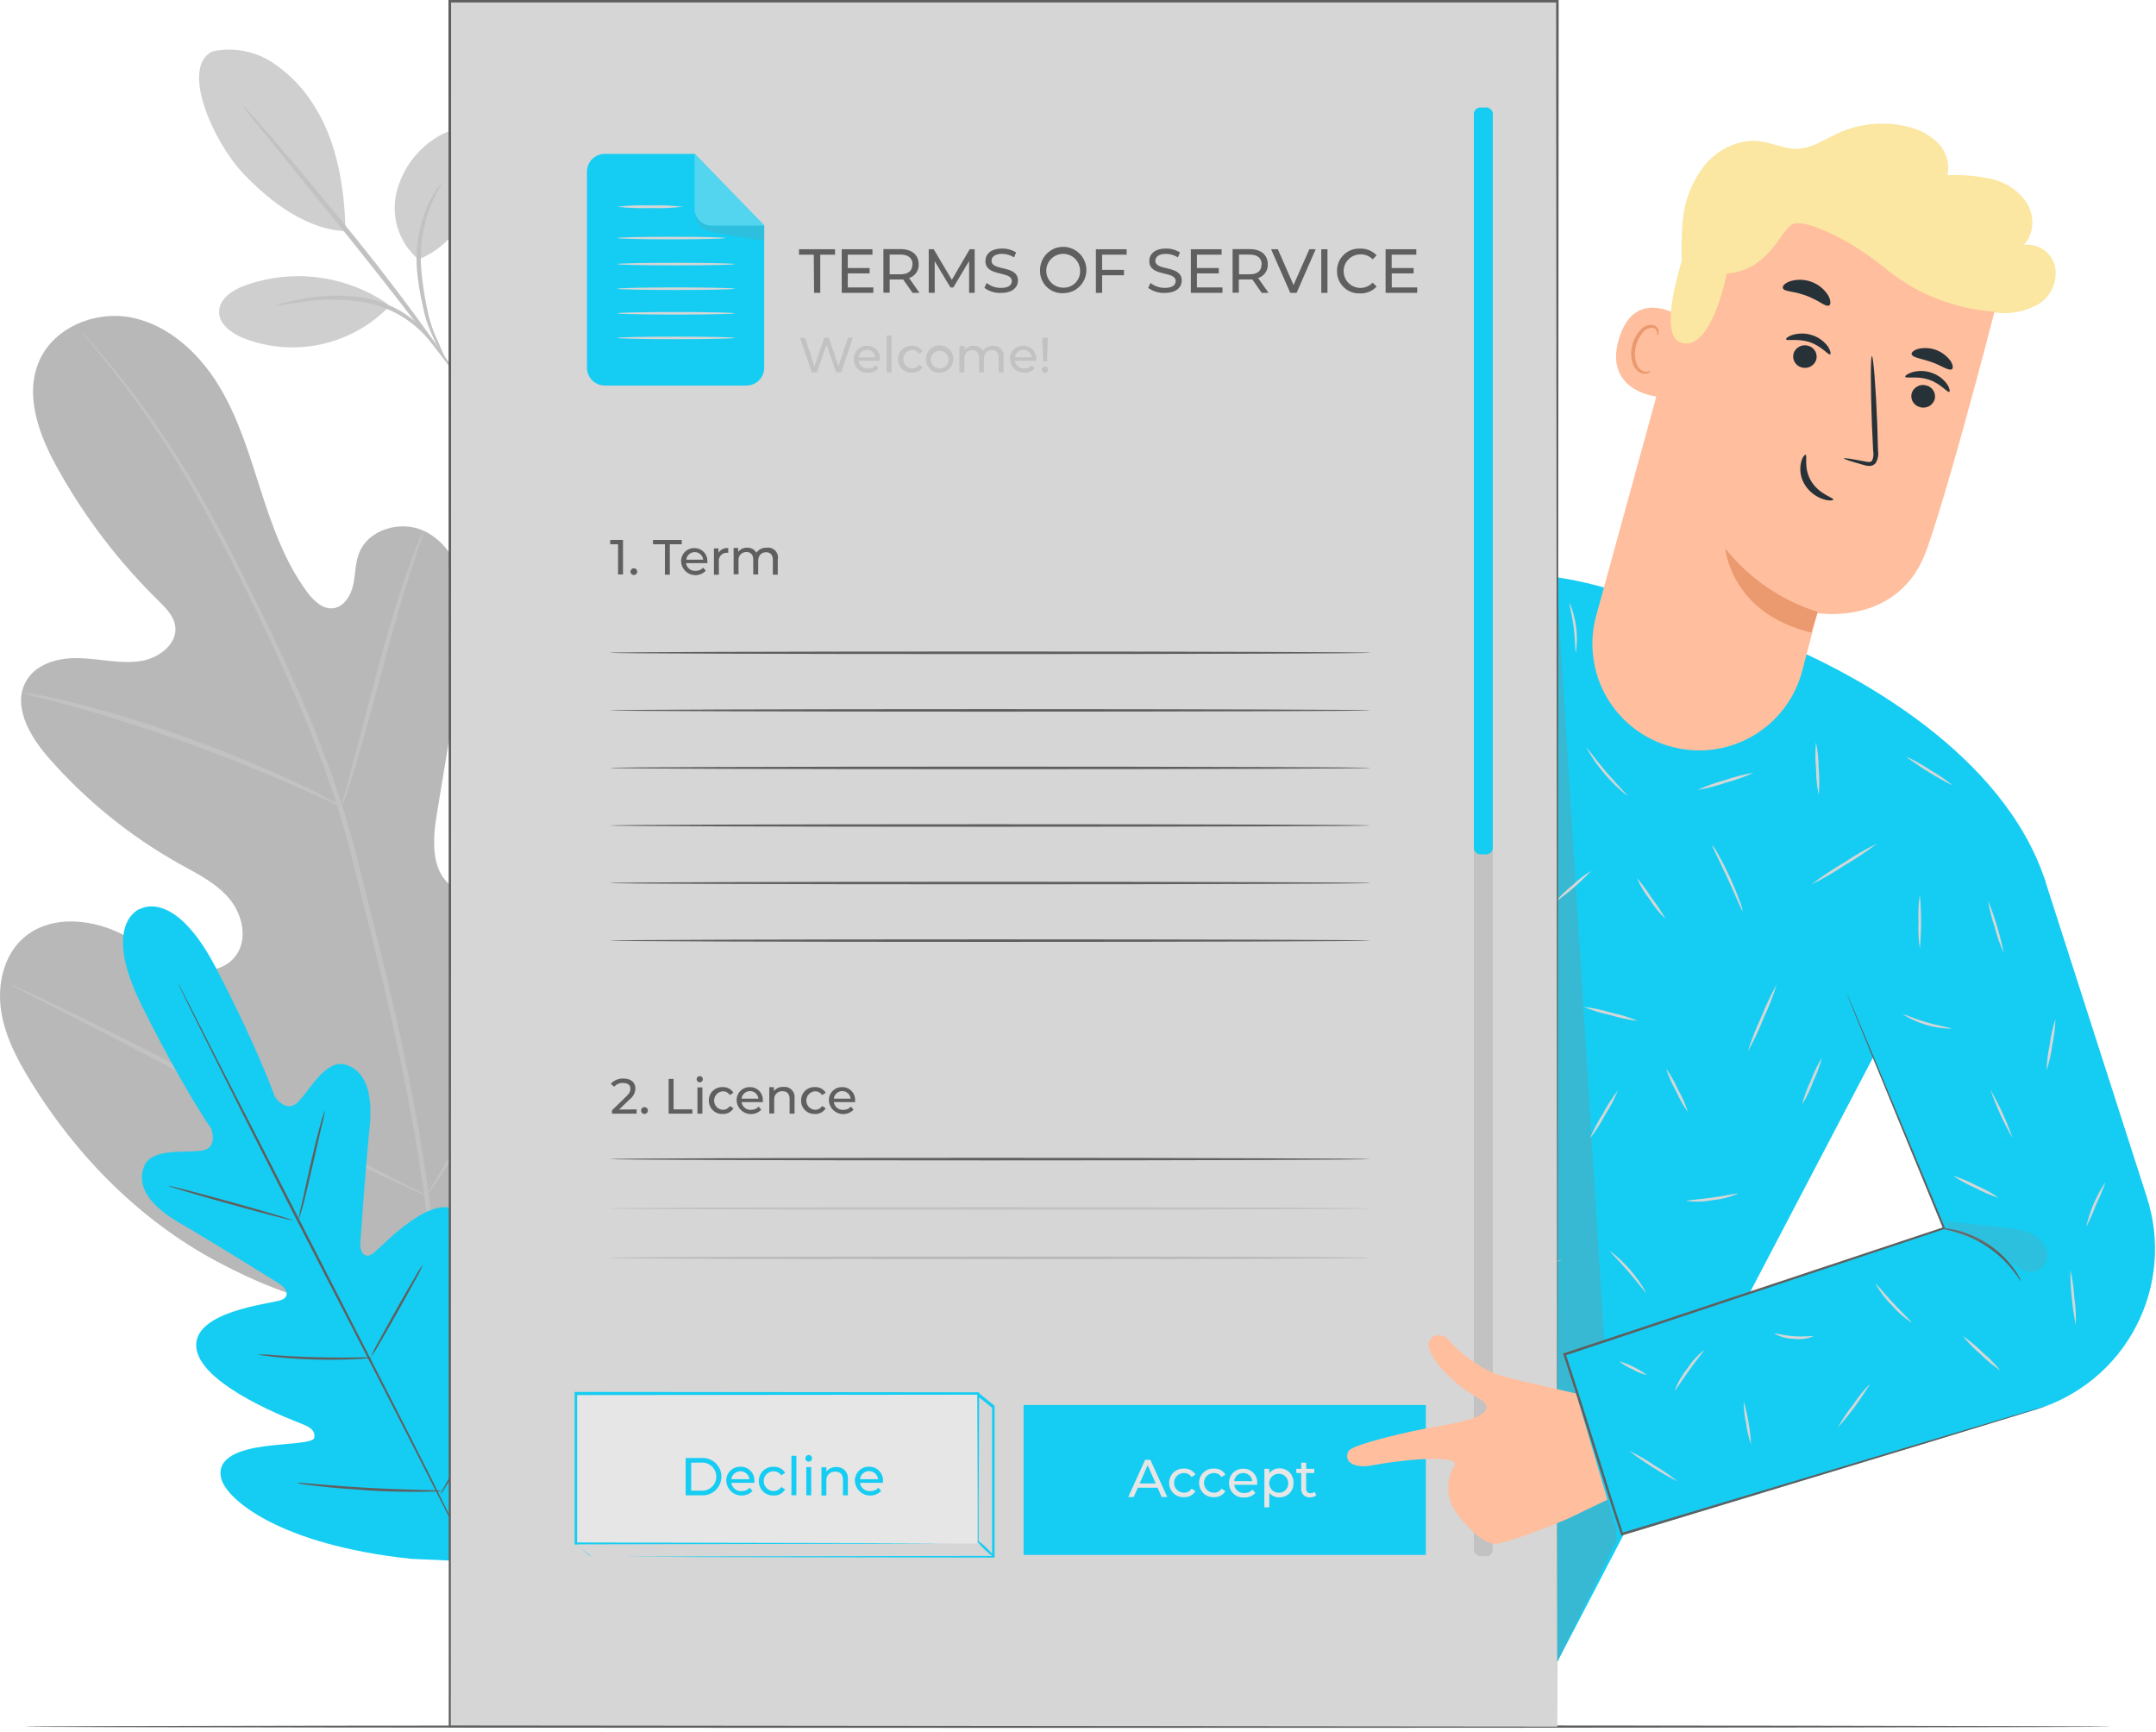 <svg width="437" height="351" viewBox="0 0 437 351" fill="none" xmlns="http://www.w3.org/2000/svg">
<path d="M42.937 10.45C45.04 9.974 47.217 9.929 49.337 10.315C51.458 10.702 53.478 11.513 55.277 12.7C58.872 15.093 61.866 18.282 64.027 22.02C68.407 29.09 69.887 38.55 70.027 46.86C60.797 46.4 53.027 39.07 49.247 35.11C43.327 28.83 36.527 13.9 42.937 10.45Z" fill="#CFCFCF"/>
<path d="M84.806 52.57C82.969 51.009 81.578 48.99 80.773 46.717C79.969 44.444 79.78 41.999 80.226 39.63C80.715 37.273 81.667 35.037 83.026 33.051C84.386 31.065 86.126 29.368 88.146 28.06C89.996 26.83 92.266 25.85 94.396 26.5C95.371 26.864 96.231 27.481 96.889 28.288C97.546 29.095 97.977 30.062 98.136 31.09C98.416 33.159 98.15 35.265 97.366 37.2C94.966 43.9 91.426 49.95 84.806 52.57Z" fill="#CFCFCF"/>
<path d="M90.168 72.68C89.136 71.159 88.262 69.537 87.558 67.84C86.716 66.014 86.099 64.094 85.718 62.12C85.162 59.742 84.765 57.33 84.528 54.9C84.138 50.419 84.852 45.911 86.608 41.77C87.156 40.54 87.826 39.367 88.608 38.27C89.207 37.52 89.608 37.14 89.608 37.18C89.608 37.22 88.407 38.92 87.157 42.03C85.628 46.113 85.027 50.486 85.397 54.83C85.618 57.228 85.972 59.611 86.457 61.97C86.793 63.897 87.329 65.784 88.058 67.6C89.448 70.69 90.308 72.62 90.168 72.68Z" fill="#C2C2C2"/>
<path d="M49.156 21.35C49.861 21.957 50.511 22.627 51.096 23.35C52.286 24.68 53.996 26.63 56.096 29.05C60.266 33.9 65.956 40.66 72.096 48.27C78.236 55.88 83.526 62.95 87.226 68.13C89.096 70.73 90.586 72.84 91.586 74.32C92.149 75.063 92.648 75.852 93.076 76.68C92.424 76.018 91.829 75.302 91.296 74.54L86.696 68.54C82.816 63.46 77.416 56.48 71.316 48.87L55.576 29.47L50.816 23.59C50.204 22.889 49.649 22.14 49.156 21.35Z" fill="#C2C2C2"/>
<path d="M78.526 61.56C74.331 58.691 69.512 56.862 64.469 56.225C59.426 55.589 54.303 56.163 49.526 57.9C47.106 58.8 44.526 60.49 44.406 63.07C44.286 65.65 46.866 67.49 49.256 68.49C54.271 70.471 59.76 70.923 65.031 69.789C70.302 68.656 75.119 65.987 78.876 62.12" fill="#CFCFCF"/>
<path d="M55.996 61.9C56.431 61.667 56.9 61.505 57.386 61.42C58.286 61.17 59.616 60.88 61.266 60.57C65.606 59.733 70.063 59.695 74.416 60.46C76.816 60.956 79.119 61.837 81.236 63.07C84.103 64.786 86.539 67.136 88.356 69.94C88.66 70.326 88.9 70.758 89.066 71.22C88.916 71.33 87.776 69.58 85.416 67.22C82.337 64.21 78.449 62.16 74.226 61.32C69.975 60.589 65.634 60.538 61.366 61.17C58.066 61.6 56.026 62 55.996 61.9Z" fill="#C2C2C2"/>
<path d="M92.057 264.57C121.877 250.09 133.507 216.26 137.417 184.81C138.077 179.56 139.527 174.15 137.767 169.17C136.007 164.19 130.717 160.17 125.687 161.6C121.527 162.8 119.117 167.05 116.357 170.43C112.664 174.942 107.773 178.322 102.247 180.18C98.647 181.37 94.367 181.77 91.367 179.44C87.257 176.24 87.717 169.93 88.577 164.74L93.377 135.74C94.237 130.55 95.097 125.25 94.267 120.06C93.437 114.87 90.597 109.73 85.877 107.56C81.157 105.39 74.597 107.27 72.747 112.18C71.967 114.23 72.057 116.49 71.567 118.63C71.077 120.77 69.697 122.98 67.567 123.26C65.437 123.54 63.567 121.74 62.247 119.97C57.727 113.87 55.157 106.54 52.827 99.28C50.497 92.02 48.297 84.62 44.337 78.13C40.377 71.64 34.337 66.03 27.007 64.42C19.677 62.81 11.007 66.15 7.947 73.15C4.887 80.15 7.947 88.28 11.687 94.95C17.184 104.837 24.082 113.877 32.167 121.79C33.617 123.22 35.167 124.79 35.507 126.79C36.087 130.43 32.257 133.35 28.657 133.94C24.587 134.61 20.447 133.54 16.317 133.38C12.187 133.22 7.527 134.3 5.387 137.88C2.387 142.88 5.967 149.12 9.757 153.46C17.338 162.148 26.36 169.465 36.427 175.09C40.017 177.09 43.847 178.96 46.497 182.14C49.147 185.32 50.267 190.28 47.827 193.64C45.387 197 40.417 197.41 36.537 196.03C32.657 194.65 29.417 191.9 25.827 189.9C19.127 186.07 9.827 185.09 4.277 190.53C0.627 194.11 -0.533 199.71 0.217 204.79C0.967 209.87 3.387 214.51 6.047 218.87C15.347 234.11 28.267 247.25 43.917 255.62C59.567 263.99 74.647 268 92.057 264.62" fill="#B8B8B8"/>
<path d="M87.827 266.23C88.667 253.66 89.227 260.18 87.107 243.67C84.987 227.16 81.217 209.24 76.607 190.67L73.137 176.9C71.987 172.39 70.857 167.9 69.467 163.6C66.796 155.329 63.668 147.213 60.097 139.29C56.747 131.7 53.287 124.62 49.997 118.03C46.707 111.44 43.527 105.32 40.367 99.9C35.445 91.317 29.851 83.138 23.637 75.44C21.447 72.72 19.637 70.67 18.457 69.29L17.057 67.73C16.908 67.543 16.741 67.372 16.557 67.22C16.681 67.427 16.825 67.621 16.987 67.8C17.317 68.2 17.757 68.73 18.307 69.42C19.477 70.83 21.197 72.93 23.307 75.68C29.388 83.449 34.88 91.662 39.737 100.25C42.837 105.68 45.977 111.77 49.247 118.36C52.517 124.95 55.917 132.05 59.247 139.63C62.784 147.543 65.882 155.645 68.527 163.9C69.897 168.19 71.017 172.63 72.167 177.16C73.317 181.69 74.457 186.27 75.627 190.91C80.237 209.5 84.047 227.37 86.187 243.83C88.327 260.29 87.857 253.7 87.107 266.23" fill="#C2C2C2"/>
<path d="M69.207 163.49C69.566 162.808 69.854 162.091 70.067 161.35C70.567 159.96 71.227 157.93 71.997 155.4C73.557 150.34 75.467 143.29 77.547 135.51C79.627 127.73 81.637 120.71 83.267 115.7C84.067 113.19 84.747 111.16 85.267 109.77C85.565 109.06 85.783 108.318 85.917 107.56C85.512 108.213 85.177 108.907 84.917 109.63C84.327 110.99 83.547 112.98 82.657 115.48C80.857 120.48 78.737 127.48 76.657 135.25C74.577 143.02 72.787 149.89 71.377 155.25C70.737 157.64 70.187 159.66 69.747 161.25C69.477 161.972 69.296 162.724 69.207 163.49Z" fill="#C2C2C2"/>
<path d="M4.416 140.38C5.263 140.713 6.141 140.964 7.036 141.13C8.716 141.55 11.166 142.13 14.166 142.99C20.166 144.63 28.396 147.17 37.346 150.38C46.296 153.59 54.266 156.87 59.966 159.38C62.826 160.63 65.116 161.7 66.696 162.38C67.496 162.815 68.337 163.17 69.206 163.44C68.472 162.901 67.688 162.432 66.866 162.04C65.326 161.21 63.076 160.04 60.246 158.71C54.606 156.02 46.646 152.64 37.676 149.41C30.023 146.633 22.233 144.25 14.336 142.27C11.336 141.52 8.826 141.01 7.106 140.7C6.221 140.513 5.32 140.406 4.416 140.38Z" fill="#C2C2C2"/>
<path d="M86.527 242.31C86.527 242.31 86.757 242.08 87.117 241.57L88.647 239.34C89.957 237.39 91.787 234.53 94.007 230.96C98.447 223.82 104.267 213.77 110.537 202.59C116.807 191.41 122.537 181.32 126.817 174.1C128.917 170.6 130.637 167.71 131.917 165.57C132.467 164.64 132.917 163.87 133.297 163.24C133.475 162.977 133.616 162.691 133.717 162.39C133.717 162.39 133.487 162.62 133.127 163.13L131.527 165.36C130.207 167.31 128.377 170.17 126.157 173.74C121.747 180.9 115.927 190.9 109.657 202.11C103.387 213.32 97.657 223.38 93.377 230.6C91.277 234.1 89.557 236.99 88.277 239.13L86.907 241.46C86.742 241.725 86.614 242.011 86.527 242.31Z" fill="#C2C2C2"/>
<path d="M2.307 199.6C2.556 199.803 2.832 199.971 3.127 200.1L5.527 201.37L14.527 205.96C22.137 209.84 32.587 215.32 44.117 221.39C55.647 227.46 66.117 232.84 73.857 236.57C77.697 238.43 80.857 239.9 83.007 240.88L85.527 241.99C85.811 242.136 86.114 242.243 86.427 242.31C86.177 242.107 85.901 241.939 85.607 241.81L83.167 240.54L74.167 235.95C66.557 232.07 56.107 226.59 44.577 220.52C33.047 214.45 22.577 209.06 14.847 205.34C10.997 203.48 7.847 202.01 5.687 201.03L3.207 199.9C2.921 199.761 2.618 199.66 2.307 199.6Z" fill="#C2C2C2"/>
<path d="M427.887 349.9C427.887 350.04 333.217 350.16 216.467 350.16C99.717 350.16 5.027 350.05 5.027 349.9C5.027 349.75 99.677 349.64 216.467 349.64C333.257 349.64 427.887 349.76 427.887 349.9Z" fill="#5F5F5F"/>
<path d="M28.258 184.29C28.258 184.29 35.158 179.63 43.778 196.16C52.398 212.69 55.698 222.24 55.698 222.24C55.698 222.24 57.968 225.7 60.338 223.4C62.708 221.1 65.918 214.62 69.998 215.75C74.078 216.88 75.658 221.6 74.918 228.52C74.178 235.44 73.118 250.66 73.028 252.03C72.938 253.4 73.728 255.36 75.588 254.03C77.448 252.7 88.138 240.6 93.588 246.03C99.038 251.46 93.818 270.38 93.288 272.46C92.758 274.54 93.168 275.46 94.158 275.93C95.148 276.4 98.358 272.02 101.538 268.7C104.718 265.38 108.988 262.07 111.868 265.46C114.748 268.85 115.798 283.01 102.528 306.15L95.678 316.47L83.248 315.9C56.718 313.05 45.868 303.9 44.828 299.57C43.788 295.24 48.948 293.73 53.508 293.11C58.068 292.49 63.508 292.48 63.698 291.38C63.888 290.28 63.398 289.43 61.398 288.64C59.398 287.85 41.008 280.96 39.828 273.37C38.648 265.78 54.728 264.25 56.888 263.5C59.048 262.75 57.888 260.96 56.748 260.24C55.608 259.52 42.638 251.43 36.608 247.96C30.578 244.49 27.608 240.59 29.158 236.48C30.638 232.48 37.768 233.73 41.028 233.16C44.288 232.59 42.808 228.72 42.808 228.72C42.808 228.72 37.008 220.45 28.698 203.72C20.388 186.99 28.408 184.15 28.408 184.15" fill="#15CDF2"/>
<path d="M36.008 199.08C36.07 199.173 36.127 199.27 36.178 199.37L36.648 200.26L38.398 203.67L44.798 216.25C50.248 226.87 57.798 241.5 66.048 257.67C74.298 273.84 81.868 288.5 87.188 299.16C89.828 304.48 91.958 308.8 93.448 311.81L95.118 315.26L95.548 316.17C95.638 316.37 95.678 316.48 95.678 316.48C95.678 316.48 95.608 316.39 95.498 316.19L95.038 315.31C94.618 314.5 94.038 313.31 93.288 311.89C91.758 308.89 89.578 304.61 86.888 299.31C81.528 288.69 73.958 274.05 65.628 257.9C57.298 241.75 49.818 227.06 44.528 216.4L38.228 203.75C37.518 202.27 36.958 201.11 36.558 200.3C36.378 199.92 36.238 199.62 36.138 199.39C36.08 199.293 36.036 199.189 36.008 199.08Z" fill="#5F5F5F"/>
<path d="M65.868 225C65.711 226.101 65.481 227.19 65.178 228.26C64.698 230.39 64.078 233.09 63.388 236.09C62.698 239.09 62.048 241.9 61.528 243.9C61.258 244.9 61.028 245.69 60.848 246.24C60.78 246.532 60.668 246.811 60.518 247.07C60.687 245.972 60.914 244.884 61.198 243.81L62.928 235.97C63.628 232.91 64.308 230.15 64.858 228.16C65.138 227.16 65.378 226.37 65.558 225.83C65.62 225.54 65.724 225.26 65.868 225Z" fill="#5F5F5F"/>
<path d="M59.377 247.32C59.377 247.44 53.657 245.98 46.677 244.04C39.697 242.1 34.077 240.44 34.117 240.31C34.157 240.18 39.827 241.65 46.807 243.58C53.787 245.51 59.407 247.19 59.377 247.32Z" fill="#5F5F5F"/>
<path d="M75.418 275.14C75.122 275.224 74.816 275.268 74.508 275.27C73.928 275.33 73.078 275.39 72.028 275.44C69.928 275.54 67.028 275.61 63.808 275.52C60.588 275.43 57.708 275.2 55.618 274.98C54.618 274.87 53.728 274.76 53.138 274.67C52.834 274.648 52.535 274.584 52.248 274.48C53.38 274.463 54.513 274.516 55.638 274.64C57.738 274.78 60.638 274.95 63.828 275.04C67.018 275.13 69.918 275.12 72.018 275.1C73.151 275.04 74.287 275.054 75.418 275.14Z" fill="#5F5F5F"/>
<path d="M85.739 256.24C85.349 257.214 84.884 258.157 84.349 259.06C83.429 260.77 82.139 263.12 80.689 265.7C79.239 268.28 77.899 270.61 76.909 272.28C76.416 273.206 75.851 274.092 75.219 274.93C75.609 273.956 76.074 273.013 76.609 272.11C77.529 270.4 78.819 268.05 80.269 265.47C81.719 262.89 83.059 260.56 84.049 258.9C84.543 257.972 85.108 257.082 85.739 256.24Z" fill="#5F5F5F"/>
<path d="M103.018 279C102.911 279.351 102.76 279.687 102.568 280L101.158 282.59C99.958 284.76 98.268 287.75 96.378 291.04C94.488 294.33 92.748 297.3 91.468 299.43C90.868 300.43 90.348 301.26 89.938 301.95C89.768 302.267 89.56 302.563 89.318 302.83C89.429 302.48 89.58 302.144 89.768 301.83L91.178 299.24C92.378 297.06 94.068 294.07 95.958 290.78C97.848 287.49 99.588 284.53 100.868 282.4L102.398 279.88C102.575 279.567 102.783 279.272 103.018 279Z" fill="#5F5F5F"/>
<path d="M89.528 302.16C89.15 302.241 88.764 302.275 88.378 302.26C87.628 302.26 86.548 302.31 85.218 302.32C82.558 302.32 78.868 302.32 74.808 302.05C70.748 301.78 67.068 301.48 64.428 301.17C63.098 301.02 62.028 300.87 61.298 300.76C60.91 300.728 60.528 300.651 60.158 300.53C60.544 300.495 60.932 300.495 61.318 300.53L64.458 300.79C67.108 301.02 70.778 301.31 74.828 301.53C78.878 301.75 82.558 301.87 85.218 301.94L88.378 302.03C88.765 302.036 89.15 302.079 89.528 302.16Z" fill="#5F5F5F"/>
<path d="M414.646 178.79L381.176 211.38L350.336 270.23L315.656 336.78L273.046 316.78L226.986 293.2L256.447 236.92L274.757 173.92C261.817 182.5 237.756 194.19 209.056 188.09C177.916 181.49 192.866 64.09 192.866 64.09L227.086 63.21L230.526 145.98L269.176 128.9L269.236 129.04C271.566 128.04 273.606 127.04 274.686 126.49C296.076 114.82 310.116 113.41 333.066 121.6L366.176 132.6C374.686 136.6 406.056 152.05 414.646 178.79Z" fill="#15CDF2"/>
<path d="M297.526 119.14C297.526 119.14 296.756 119.58 295.456 120.51C293.633 121.836 292.015 123.423 290.656 125.22C288.659 127.902 287.068 130.864 285.936 134.01C284.558 137.877 283.379 141.812 282.406 145.8L276.526 167.43C275.756 170.14 275.136 172.36 274.676 173.96C274.466 174.69 274.286 175.28 274.156 175.73C274.107 175.941 274.033 176.146 273.936 176.34C273.949 176.126 273.989 175.914 274.056 175.71C274.166 175.24 274.306 174.65 274.486 173.91C274.896 172.29 275.486 170.06 276.166 167.33C277.646 161.73 279.666 154.1 281.906 145.66C282.886 141.659 284.081 137.713 285.486 133.84C286.655 130.663 288.3 127.682 290.366 125C291.774 123.191 293.462 121.618 295.366 120.34C295.878 119.993 296.413 119.679 296.966 119.4C297.146 119.3 297.333 119.213 297.526 119.14Z" fill="#5F5F5F"/>
<g opacity="0.3">
<path d="M285.037 135.73C275.467 161.64 258.257 176.12 233.887 189.1C248.274 187.506 262.063 182.456 274.077 174.38" fill="#8A8A8A"/>
</g>
<g opacity="0.3">
<path d="M315.527 117.29C319.581 182.21 323.634 247.127 327.687 312.04L315.687 336.78L315.527 117.29Z" fill="#8A8A8A"/>
</g>
<path d="M353.207 184.64C353.067 184.7 351.847 181.64 350.137 177.95C348.427 174.26 346.907 171.33 347.037 171.26C347.508 171.811 347.908 172.419 348.227 173.07C348.897 174.23 349.757 175.87 350.607 177.73C351.457 179.59 352.157 181.3 352.607 182.56C352.901 183.223 353.103 183.922 353.207 184.64Z" fill="#D6D6D6"/>
<path d="M380.446 170.95C378.384 172.553 376.212 174.01 373.946 175.31C371.776 176.766 369.511 178.076 367.166 179.23C369.24 177.639 371.415 176.183 373.676 174.87C375.844 173.415 378.105 172.106 380.446 170.95Z" fill="#D6D6D6"/>
<path d="M368.627 161.09C368.28 159.341 368.1 157.563 368.087 155.78C367.919 154.001 367.919 152.209 368.087 150.43C368.446 152.181 368.627 153.963 368.627 155.75C368.801 157.526 368.801 159.314 368.627 161.09Z" fill="#D6D6D6"/>
<path d="M395.817 159.19C392.462 157.526 389.269 155.554 386.277 153.3C387.994 154.054 389.638 154.965 391.187 156.02C392.826 156.93 394.376 157.991 395.817 159.19Z" fill="#D6D6D6"/>
<path d="M354.246 213.13C354.985 210.764 355.887 208.451 356.946 206.21C357.852 203.904 358.915 201.662 360.126 199.5C359.391 201.868 358.488 204.18 357.426 206.42C356.523 208.728 355.46 210.97 354.246 213.13Z" fill="#D6D6D6"/>
<path d="M342.137 225.39C341.177 224.045 340.359 222.604 339.697 221.09C338.876 219.649 338.206 218.128 337.697 216.55C338.659 217.896 339.48 219.336 340.147 220.85C340.97 222.288 341.637 223.81 342.137 225.39Z" fill="#D6D6D6"/>
<path d="M352.266 241.9C350.633 242.607 348.898 243.049 347.126 243.21C345.38 243.548 343.59 243.602 341.826 243.37C341.826 243.22 344.176 243.11 347.056 242.7C349.936 242.29 352.226 241.74 352.266 241.9Z" fill="#D6D6D6"/>
<path d="M365.256 223.84C365.69 222.169 366.286 220.545 367.036 218.99C367.627 217.368 368.381 215.81 369.286 214.34C368.858 216.011 368.265 217.636 367.516 219.19C366.929 220.816 366.171 222.374 365.256 223.84Z" fill="#D6D6D6"/>
<path d="M333.667 261.98C333.537 262.06 332.067 260.03 330.047 257.7C328.027 255.37 326.227 253.62 326.337 253.51C329.34 255.796 331.835 258.68 333.667 261.98Z" fill="#D6D6D6"/>
<path d="M327.936 220.97C327.228 222.716 326.354 224.391 325.326 225.97C324.452 227.648 323.424 229.242 322.256 230.73C322.978 228.988 323.855 227.315 324.876 225.73C325.748 224.053 326.772 222.459 327.936 220.97Z" fill="#D6D6D6"/>
<path d="M332.017 206.9C330.122 206.671 328.252 206.277 326.427 205.72C324.56 205.327 322.732 204.764 320.967 204.04C322.862 204.263 324.733 204.658 326.557 205.22C328.425 205.61 330.253 206.172 332.017 206.9Z" fill="#D6D6D6"/>
<path d="M331.777 177.9C332.877 179.184 333.88 180.548 334.777 181.98C335.808 183.309 336.737 184.713 337.557 186.18C336.327 185.02 335.251 183.706 334.357 182.27C333.307 180.934 332.439 179.465 331.777 177.9Z" fill="#D6D6D6"/>
<path d="M322.526 176.45C320.343 178.814 317.908 180.934 315.266 182.77C316.292 181.527 317.453 180.4 318.726 179.41C319.884 178.292 321.158 177.299 322.526 176.45Z" fill="#D6D6D6"/>
<path d="M329.837 161.28C326.459 158.617 323.645 155.31 321.557 151.55C321.687 151.47 323.327 153.81 325.617 156.49C327.907 159.17 329.947 161.17 329.837 161.28Z" fill="#D6D6D6"/>
<path d="M355.417 156.61C353.609 157.44 351.732 158.109 349.807 158.61C347.935 159.274 346.007 159.769 344.047 160.09C345.858 159.268 347.734 158.599 349.657 158.09C351.53 157.428 353.457 156.933 355.417 156.61Z" fill="#D6D6D6"/>
<path d="M319.407 132.25C319.257 132.25 319.327 129.96 318.967 127.18C318.607 124.4 317.967 122.18 318.147 122.18C319.504 125.362 319.94 128.862 319.407 132.28V132.25Z" fill="#D6D6D6"/>
<path d="M296.647 204.76C295.909 205.4 295.124 205.981 294.297 206.5C292.817 207.5 290.797 208.99 288.637 210.69C286.477 212.39 284.577 214 283.217 215.18C282.513 215.86 281.761 216.488 280.967 217.06C281.555 216.274 282.226 215.554 282.967 214.91C284.669 213.275 286.454 211.729 288.317 210.28C290.171 208.821 292.096 207.456 294.087 206.19C294.893 205.634 295.75 205.155 296.647 204.76Z" fill="#D6D6D6"/>
<path d="M295.336 196.74C295.206 196.81 293.526 194.2 291.196 191.15C288.866 188.1 286.806 185.78 286.916 185.67C287.485 186.057 287.994 186.525 288.426 187.06C289.553 188.262 290.617 189.52 291.616 190.83C292.776 192.37 293.746 193.83 294.396 194.91C294.794 195.473 295.11 196.089 295.336 196.74Z" fill="#D6D6D6"/>
<path d="M301.427 165.13C298.335 167.233 295.054 169.044 291.627 170.54C293.127 169.419 294.727 168.438 296.407 167.61C297.999 166.627 299.679 165.797 301.427 165.13Z" fill="#D6D6D6"/>
<path d="M295.397 151.33C294.768 150.961 294.192 150.507 293.687 149.98C292.392 148.797 291.185 147.52 290.077 146.16C288.958 144.802 287.939 143.365 287.027 141.86C286.606 141.263 286.269 140.61 286.027 139.92C286.167 139.84 287.877 142.68 290.467 145.83C293.057 148.98 295.527 151.21 295.397 151.33Z" fill="#D6D6D6"/>
<path d="M305.777 151.04C306.233 149.522 306.849 148.057 307.617 146.67C308.235 145.207 309.009 143.816 309.927 142.52C309.477 144.04 308.86 145.506 308.087 146.89C307.475 148.355 306.7 149.747 305.777 151.04Z" fill="#D6D6D6"/>
<path d="M303.007 135.25C302.847 135.25 303.007 132.14 302.427 128.39C301.847 124.64 300.737 121.74 300.887 121.68C301.264 122.252 301.551 122.88 301.737 123.54C302.289 125.089 302.694 126.686 302.947 128.31C303.196 129.934 303.299 131.577 303.257 133.22C303.283 133.906 303.199 134.591 303.007 135.25Z" fill="#D6D6D6"/>
<path d="M305.527 214.9C305.46 213.924 305.46 212.946 305.527 211.97C305.597 210.17 305.647 207.68 305.577 204.97C305.507 202.26 305.327 199.74 305.177 197.97C305.041 197.003 304.981 196.027 304.997 195.05C305.274 195.99 305.458 196.954 305.547 197.93C305.858 200.272 306.042 202.628 306.097 204.99C306.16 207.349 306.093 209.709 305.897 212.06C305.872 213.017 305.748 213.969 305.527 214.9Z" fill="#D6D6D6"/>
<path d="M304.047 239.79C302.65 238.504 301.171 237.312 299.617 236.22C297.977 235.271 296.277 234.429 294.527 233.7C296.444 234.025 298.276 234.732 299.915 235.778C301.553 236.824 302.965 238.188 304.067 239.79H304.047Z" fill="#D6D6D6"/>
<path d="M316.527 255.19C314.325 256.624 312.03 257.911 309.657 259.04C307.366 260.327 304.991 261.456 302.547 262.42C304.752 260.994 307.047 259.711 309.417 258.58C311.709 257.293 314.084 256.16 316.527 255.19Z" fill="#D6D6D6"/>
<path d="M281.346 262.02C279.522 259.989 277.832 257.841 276.286 255.59C274.598 253.441 273.049 251.186 271.646 248.84C273.467 250.878 275.157 253.029 276.706 255.28C278.39 257.429 279.94 259.68 281.346 262.02Z" fill="#D6D6D6"/>
<path d="M270.527 233.58C270.355 232.911 270.277 232.221 270.297 231.53C270.247 230.26 270.227 228.53 270.297 226.53C270.367 224.53 270.567 222.84 270.737 221.53C270.785 220.848 270.923 220.176 271.147 219.53C271.297 219.53 270.997 222.67 270.817 226.53C270.637 230.39 270.627 233.58 270.527 233.58Z" fill="#D6D6D6"/>
<path d="M258.746 282.13C256.698 280.76 254.747 279.249 252.906 277.61C250.957 276.101 249.116 274.457 247.396 272.69C249.446 274.059 251.397 275.57 253.236 277.21C255.186 278.719 257.027 280.363 258.746 282.13Z" fill="#D6D6D6"/>
<path d="M265.786 280.64C265.462 278.039 265.312 275.42 265.336 272.8C265.191 270.184 265.218 267.562 265.416 264.95C265.739 267.55 265.889 270.17 265.866 272.79C266.01 275.406 265.983 278.028 265.786 280.64Z" fill="#D6D6D6"/>
<path d="M279.687 310.75C279.687 310.83 278.437 310.34 276.427 309.69C271.192 308.005 265.702 307.257 260.207 307.48C258.097 307.56 256.797 307.71 256.787 307.62C257.075 307.507 257.379 307.436 257.687 307.41C258.267 307.3 259.127 307.2 260.187 307.11C265.731 306.691 271.301 307.455 276.527 309.35C277.323 309.638 278.101 309.972 278.857 310.35C279.153 310.44 279.433 310.575 279.687 310.75Z" fill="#D6D6D6"/>
<path d="M291.137 316.25C291.949 316.675 292.708 317.195 293.397 317.8C296.856 320.54 299.987 323.67 302.727 327.13C303.332 327.819 303.852 328.577 304.277 329.39C303.615 328.769 303 328.101 302.437 327.39C301.337 326.12 299.777 324.39 297.967 322.58C296.157 320.77 294.427 319.22 293.157 318.11C292.438 317.541 291.763 316.919 291.137 316.25Z" fill="#D6D6D6"/>
<path d="M296.126 264.15C295.11 262.278 294.244 260.328 293.536 258.32C292.672 256.38 291.967 254.373 291.426 252.32C292.441 254.192 293.307 256.142 294.016 258.15C294.879 260.09 295.585 262.097 296.126 264.15Z" fill="#D6D6D6"/>
<path d="M255.957 162.8C255.531 163.428 255.016 163.991 254.427 164.47C253.094 165.71 251.662 166.84 250.147 167.85C248.63 168.867 247.031 169.757 245.367 170.51C244.697 170.866 243.98 171.126 243.237 171.28C243.177 171.13 246.347 169.77 249.857 167.42C253.367 165.07 255.847 162.68 255.957 162.8Z" fill="#D6D6D6"/>
<path d="M258.526 152.2C258.319 149.227 258.46 146.24 258.946 143.3C259.153 146.273 259.012 149.26 258.526 152.2Z" fill="#D6D6D6"/>
<path d="M238.577 161.1C236.785 160.567 235.048 159.867 233.387 159.01C231.645 158.309 229.971 157.449 228.387 156.44C230.176 156.978 231.913 157.678 233.577 158.53C235.319 159.231 236.993 160.091 238.577 161.1Z" fill="#D6D6D6"/>
<path d="M274.166 147.54C274.05 145.695 274.107 143.844 274.336 142.01C274.383 140.162 274.611 138.324 275.016 136.52C275.132 138.364 275.079 140.215 274.856 142.05C274.8 143.898 274.569 145.736 274.166 147.54Z" fill="#D6D6D6"/>
<path d="M227.977 182.3C225.951 181.789 224.025 180.944 222.277 179.8C220.438 178.802 218.784 177.497 217.387 175.94C217.487 175.82 219.617 177.61 222.537 179.36C225.457 181.11 228.037 182.15 227.977 182.3Z" fill="#D6D6D6"/>
<path d="M213.146 161.95C211.858 163.725 210.434 165.397 208.886 166.95C207.462 168.633 205.911 170.205 204.246 171.65C206.954 168.173 209.93 164.913 213.146 161.9V161.95Z" fill="#D6D6D6"/>
<path d="M211.876 143.72C210.173 143.144 208.59 142.259 207.206 141.11C205.725 140.099 204.435 138.833 203.396 137.37C203.506 137.26 205.186 138.95 207.526 140.69C209.866 142.43 211.946 143.59 211.876 143.72Z" fill="#D6D6D6"/>
<path d="M202.527 147.54C201.961 148.61 201.244 149.594 200.397 150.46C199.679 151.437 198.827 152.309 197.867 153.05C199.149 151 200.718 149.144 202.527 147.54Z" fill="#D6D6D6"/>
<path d="M222.527 113.7C221.362 115.527 220.055 117.26 218.617 118.88C217.316 120.615 215.874 122.241 214.307 123.74C215.472 121.91 216.779 120.175 218.217 118.55C219.523 116.822 220.964 115.2 222.527 113.7Z" fill="#D6D6D6"/>
<path d="M205.397 117.55C203.855 116.181 202.43 114.686 201.137 113.08C199.72 111.59 198.429 109.984 197.277 108.28C198.821 109.643 200.246 111.135 201.537 112.74C202.956 114.233 204.247 115.842 205.397 117.55Z" fill="#D6D6D6"/>
<path d="M213.977 95.83C212.83 94.348 211.826 92.761 210.977 91.09C209.986 89.502 209.14 87.829 208.447 86.09C209.593 87.577 210.597 89.167 211.447 90.84C212.439 92.424 213.286 94.094 213.977 95.83Z" fill="#D6D6D6"/>
<path d="M213.526 81.82C213.406 81.72 214.906 79.82 216.096 77.13C217.286 74.44 217.716 72.07 217.876 72.13C217.627 75.784 216.085 79.23 213.526 81.85V81.82Z" fill="#D6D6D6"/>
<path d="M197.037 80.99C196.882 78.876 197.307 76.76 198.267 74.87C198.888 73.514 199.711 72.26 200.707 71.15C201.089 70.661 201.561 70.251 202.097 69.94C200.799 71.53 199.673 73.253 198.737 75.08C197.96 76.983 197.39 78.965 197.037 80.99Z" fill="#D6D6D6"/>
<path d="M341.217 57.2C340.757 53.055 340.707 48.875 341.067 44.72C341.44 40.54 343.041 36.563 345.667 33.29C348.397 30.13 352.597 28.1 356.727 28.63C359.287 28.96 361.727 30.22 364.277 30.15C367.277 30.06 369.847 28.22 372.557 26.99C376.829 25.051 381.615 24.549 386.197 25.56C388.612 26.015 390.848 27.145 392.647 28.82C393.533 29.665 394.19 30.721 394.556 31.89C394.921 33.058 394.984 34.301 394.737 35.5C397.759 35.367 400.785 35.633 403.737 36.29C406.694 36.956 409.273 38.75 410.927 41.29C412.417 43.9 412.317 47.53 410.177 49.64C411.586 49.451 413.015 49.79 414.189 50.591C415.363 51.392 416.199 52.599 416.537 53.98C416.803 55.377 416.661 56.821 416.129 58.14C415.597 59.459 414.697 60.598 413.537 61.42C410.741 63.132 407.428 63.798 404.187 63.3C401.407 62.77 398.187 61.99 395.957 60.3" fill="#FBE7A1"/>
<path d="M339.047 151.4C344.564 152.817 350.417 151.995 355.331 149.114C360.245 146.233 363.82 141.526 365.277 136.02C366.967 129.61 368.347 124.24 368.347 124.24C368.347 124.24 385.057 127.11 390.587 111.24C396.117 95.37 405.587 58.03 405.587 58.03C397.86 51.12 388.428 46.397 378.266 44.349C368.103 42.301 357.578 43.002 347.777 46.38L344.777 47.38L323.547 124.71C322.779 127.481 322.571 130.377 322.938 133.229C323.304 136.081 324.236 138.831 325.68 141.317C327.124 143.803 329.051 145.976 331.346 147.708C333.642 149.439 336.26 150.695 339.047 151.4Z" fill="#FFBE9D"/>
<path d="M368.447 124.02C361.069 121.695 354.55 117.229 349.717 111.19C349.717 111.19 350.777 124.26 367.107 128.19L368.447 124.02Z" fill="#EB996E"/>
<path d="M341.266 64.56C341.036 64.35 331.436 57.67 328.146 68.65C324.856 79.63 336.546 80.65 336.656 80.36C336.766 80.07 341.266 64.56 341.266 64.56Z" fill="#FFBE9D"/>
<path d="M334.526 75.19C334.526 75.19 334.296 75.27 333.926 75.32C333.423 75.362 332.923 75.212 332.526 74.9C331.526 74.13 331.076 71.99 331.616 70C331.867 69.05 332.328 68.168 332.966 67.42C333.177 67.115 333.457 66.865 333.784 66.692C334.111 66.518 334.475 66.424 334.846 66.42C335.089 66.418 335.324 66.504 335.508 66.662C335.692 66.82 335.812 67.04 335.846 67.28C335.906 67.63 335.766 67.83 335.846 67.87C335.926 67.91 336.136 67.75 336.176 67.27C336.197 66.983 336.12 66.697 335.956 66.46C335.838 66.298 335.689 66.161 335.517 66.058C335.345 65.955 335.154 65.888 334.956 65.86C334.478 65.812 333.996 65.888 333.556 66.081C333.117 66.273 332.734 66.576 332.446 66.96C331.691 67.768 331.148 68.751 330.866 69.82C330.266 72.05 330.776 74.46 332.226 75.4C332.496 75.573 332.801 75.684 333.12 75.724C333.438 75.763 333.761 75.731 334.066 75.63C334.456 75.45 334.586 75.23 334.526 75.19Z" fill="#EB996E"/>
<path d="M392.137 80.95C391.942 81.552 391.517 82.052 390.955 82.342C390.394 82.632 389.74 82.689 389.137 82.5C388.841 82.426 388.563 82.293 388.319 82.11C388.075 81.926 387.87 81.696 387.716 81.432C387.562 81.169 387.463 80.877 387.423 80.574C387.384 80.272 387.406 79.964 387.487 79.67C387.68 79.078 388.096 78.585 388.646 78.293C389.197 78.002 389.839 77.937 390.437 78.11C390.738 78.18 391.021 78.31 391.271 78.492C391.521 78.674 391.731 78.904 391.89 79.169C392.048 79.434 392.152 79.728 392.194 80.034C392.237 80.34 392.217 80.652 392.137 80.95Z" fill="#263238"/>
<path d="M395.097 79.41C394.717 79.61 393.427 77.77 390.987 76.95C388.547 76.13 386.337 76.76 386.177 76.37C386.087 76.2 386.557 75.76 387.527 75.45C388.838 75.063 390.237 75.098 391.527 75.55C392.799 75.971 393.902 76.787 394.677 77.88C395.207 78.71 395.277 79.33 395.097 79.41Z" fill="#263238"/>
<path d="M368.136 72.9C367.942 73.492 367.527 73.986 366.976 74.277C366.426 74.568 365.784 74.633 365.186 74.46C364.89 74.386 364.611 74.253 364.367 74.07C364.123 73.886 363.919 73.656 363.765 73.392C363.611 73.129 363.512 72.837 363.472 72.534C363.433 72.232 363.454 71.924 363.536 71.63C363.727 71.037 364.142 70.541 364.693 70.25C365.244 69.959 365.888 69.894 366.486 70.07C366.782 70.144 367.06 70.277 367.304 70.46C367.548 70.644 367.753 70.874 367.906 71.138C368.06 71.401 368.16 71.693 368.199 71.996C368.238 72.298 368.217 72.606 368.136 72.9Z" fill="#263238"/>
<path d="M370.956 71.81C370.576 72.02 369.276 70.17 366.836 69.35C364.396 68.53 362.196 69.16 362.026 68.77C361.946 68.6 362.406 68.16 363.386 67.86C364.697 67.473 366.095 67.504 367.386 67.95C368.659 68.374 369.765 69.189 370.546 70.28C371.056 71.11 371.136 71.73 370.956 71.81Z" fill="#263238"/>
<path d="M373.737 92.9C373.737 92.76 375.377 93 377.937 93.51C378.587 93.66 379.217 93.73 379.467 93.34C379.734 92.709 379.804 92.011 379.667 91.34C379.587 89.63 379.507 87.84 379.417 85.97C379.127 78.36 379.137 72.18 379.417 72.17C379.697 72.16 380.207 78.33 380.497 85.94C380.557 87.81 380.607 89.6 380.657 91.31C380.801 92.191 380.627 93.095 380.167 93.86C380.003 94.05 379.798 94.2 379.568 94.299C379.337 94.397 379.088 94.442 378.837 94.43C378.459 94.411 378.086 94.34 377.727 94.22C375.237 93.53 373.697 93.03 373.737 92.9Z" fill="#263238"/>
<path d="M365.987 92.17C366.387 92.28 365.507 94.93 367.147 97.57C368.787 100.21 371.697 100.87 371.597 101.24C371.597 101.42 370.787 101.55 369.597 101.18C368.039 100.681 366.707 99.647 365.837 98.26C364.995 96.932 364.708 95.327 365.037 93.79C365.297 92.65 365.807 92.09 365.987 92.17Z" fill="#263238"/>
<path d="M395.636 74.82C395.026 75.23 393.536 74.09 391.526 73.38C389.516 72.67 387.666 72.5 387.466 71.79C387.386 71.45 387.846 70.98 388.766 70.71C389.983 70.418 391.259 70.493 392.432 70.928C393.605 71.362 394.623 72.136 395.356 73.15C395.876 73.96 395.916 74.61 395.636 74.82Z" fill="#263238"/>
<path d="M370.736 61.9C370.366 62.1 369.736 61.77 369.026 61.34C368.107 60.791 367.144 60.32 366.146 59.93C365.136 59.566 364.095 59.292 363.036 59.11C362.186 58.94 361.526 58.81 361.376 58.41C361.226 58.01 361.706 57.41 362.786 57.01C364.224 56.556 365.772 56.595 367.185 57.12C368.598 57.645 369.795 58.627 370.586 59.91C371.136 60.96 371.086 61.74 370.736 61.9Z" fill="#263238"/>
<path d="M404.757 63.22C396.405 62.734 388.425 59.599 381.977 54.27C374.797 48.39 365.806 44.27 363.356 45.43C360.906 46.59 358.576 54.83 349.996 55.43C349.996 55.43 346.936 71.48 340.716 69.43C334.496 67.38 344.067 43.66 344.067 43.66L361.317 39.6L378.986 40.25L394.856 43.85L408.586 51.74L404.757 63.22Z" fill="#FBE7A1"/>
<path d="M315.657 0.27H91.127V349.91H315.657V0.27Z" fill="#D6D6D6"/>
<path d="M315.656 349.9C315.656 347.75 315.557 205.75 315.417 0.26L315.656 0.5H91.156L91.427 0.24C91.427 132.52 91.427 254.32 91.367 349.88L91.156 349.67L315.686 349.88L91.156 350.08H90.957V349.9C90.957 254.34 90.957 132.54 90.897 0.26V0H91.186H315.686H315.926V0.24C315.756 205.76 315.656 347.76 315.656 349.9Z" fill="#5F5F5F"/>
<path d="M151.307 78.13H122.577C121.624 78.13 120.709 77.752 120.035 77.079C119.36 76.406 118.979 75.493 118.977 74.54V34.77C118.979 33.817 119.36 32.904 120.035 32.231C120.709 31.558 121.624 31.18 122.577 31.18H140.797L154.897 45.71V74.54C154.897 75.492 154.518 76.405 153.845 77.079C153.172 77.752 152.259 78.13 151.307 78.13Z" fill="#15CDF2"/>
<path d="M140.797 31.18V42.37C140.8 43.255 141.152 44.103 141.778 44.729C142.404 45.355 143.252 45.707 144.137 45.71H154.897L140.797 31.18Z" fill="#15CDF2"/>
<g opacity="0.2">
<path d="M140.947 43.35C140.952 44.197 141.246 45.017 141.781 45.674C142.315 46.33 143.059 46.784 143.887 46.96L144.247 47.04C145.647 47.29 154.897 48.93 154.897 48.72V45.72H144.137C144.137 45.72 141.457 45.62 140.947 43.35Z" fill="#8A8A8A"/>
</g>
<g opacity="0.3">
<path d="M140.797 31.18V42.37C140.8 43.255 141.152 44.103 141.778 44.729C142.404 45.355 143.252 45.707 144.137 45.71H154.897L140.797 31.18Z" fill="#E6E6E6"/>
</g>
<path d="M138.386 41.9C136.179 42.157 133.956 42.244 131.736 42.16C129.519 42.244 127.299 42.157 125.096 41.9C127.299 41.643 129.519 41.556 131.736 41.64C133.956 41.556 136.179 41.643 138.386 41.9Z" fill="#D6D6D6"/>
<path d="M146.966 48.24C146.966 48.38 142.076 48.5 136.036 48.5C129.996 48.5 125.096 48.38 125.096 48.24C125.096 48.1 129.996 47.98 136.036 47.98C142.076 47.98 146.966 48.09 146.966 48.24Z" fill="#D6D6D6"/>
<path d="M148.936 53.52C148.936 53.67 143.606 53.78 137.016 53.78C130.426 53.78 125.096 53.67 125.096 53.52C125.096 53.37 130.436 53.26 137.016 53.26C143.596 53.26 148.936 53.38 148.936 53.52Z" fill="#D6D6D6"/>
<path d="M148.936 58.51C148.936 58.65 143.606 58.77 137.016 58.77C130.426 58.77 125.096 58.65 125.096 58.51C125.096 58.37 130.436 58.25 137.016 58.25C143.596 58.25 148.936 58.36 148.936 58.51Z" fill="#D6D6D6"/>
<path d="M148.936 63.49C148.936 63.64 143.606 63.75 137.016 63.75C130.426 63.75 125.096 63.64 125.096 63.49C125.096 63.34 130.436 63.23 137.016 63.23C143.596 63.23 148.936 63.35 148.936 63.49Z" fill="#D6D6D6"/>
<path d="M148.936 68.48C148.936 68.62 143.606 68.74 137.016 68.74C130.426 68.74 125.096 68.62 125.096 68.48C125.096 68.34 130.436 68.22 137.016 68.22C143.596 68.22 148.936 68.33 148.936 68.48Z" fill="#D6D6D6"/>
<path d="M164.947 51.61H161.947V50.51H169.257V51.61H166.257V59.35H165.007L164.947 51.61Z" fill="#5F5F5F"/>
<path d="M177.017 58.25V59.35H170.607V50.51H176.837V51.61H171.837V54.32H176.267V55.4H171.837V58.25H177.017Z" fill="#5F5F5F"/>
<path d="M184.967 59.35L183.057 56.63C182.873 56.641 182.69 56.641 182.507 56.63H180.327V59.32H179.057V50.48H182.527C184.827 50.48 186.207 51.64 186.207 53.56C186.237 54.174 186.064 54.781 185.713 55.286C185.362 55.791 184.853 56.165 184.267 56.35L186.367 59.35H184.967ZM184.967 53.59C184.967 52.33 184.127 51.59 182.507 51.59H180.327V55.59H182.467C184.087 55.59 184.927 54.9 184.927 53.59H184.967Z" fill="#5F5F5F"/>
<path d="M196.426 59.35V52.9L193.226 58.26H192.646L189.456 52.94V59.34H188.246V50.5H189.246L192.926 56.71L196.556 50.5H197.556V59.34L196.426 59.35Z" fill="#5F5F5F"/>
<path d="M199.527 58.34L199.987 57.34C200.814 58.005 201.847 58.359 202.907 58.34C204.437 58.34 205.087 57.74 205.087 56.97C205.087 54.81 199.737 56.18 199.737 52.9C199.737 51.53 200.797 50.37 203.117 50.37C204.121 50.35 205.108 50.625 205.957 51.16L205.547 52.16C204.82 51.699 203.978 51.453 203.117 51.45C201.617 51.45 200.977 52.08 200.977 52.85C200.977 55 206.327 53.65 206.327 56.85C206.327 58.2 205.237 59.36 202.907 59.36C201.697 59.42 200.503 59.059 199.527 58.34Z" fill="#5F5F5F"/>
<path d="M210.806 54.9C210.77 53.964 211.015 53.038 211.509 52.242C212.003 51.445 212.724 50.815 213.579 50.432C214.434 50.048 215.385 49.929 216.308 50.089C217.231 50.25 218.085 50.683 218.761 51.332C219.436 51.982 219.902 52.819 220.098 53.735C220.295 54.651 220.213 55.605 219.863 56.474C219.513 57.344 218.911 58.089 218.135 58.614C217.359 59.139 216.443 59.419 215.506 59.42C214.897 59.449 214.288 59.352 213.716 59.138C213.145 58.923 212.624 58.594 212.184 58.171C211.744 57.748 211.395 57.24 211.158 56.678C210.921 56.115 210.801 55.51 210.806 54.9ZM218.926 54.9C218.932 54.22 218.736 53.553 218.362 52.985C217.988 52.417 217.454 51.973 216.827 51.709C216.201 51.445 215.51 51.373 214.842 51.503C214.174 51.633 213.56 51.958 213.078 52.438C212.596 52.917 212.267 53.529 212.133 54.196C212 54.863 212.067 55.554 212.327 56.182C212.588 56.811 213.029 57.348 213.595 57.725C214.161 58.102 214.826 58.302 215.506 58.3C215.958 58.315 216.408 58.238 216.828 58.072C217.249 57.907 217.631 57.658 217.951 57.339C218.272 57.021 218.523 56.64 218.691 56.221C218.859 55.801 218.939 55.352 218.926 54.9Z" fill="#5F5F5F"/>
<path d="M223.387 51.61V54.69H227.817V55.78H223.387V59.35H222.127V50.51H228.357V51.61H223.387Z" fill="#5F5F5F"/>
<path d="M232.727 58.34L233.197 57.34C234.02 58.003 235.049 58.357 236.107 58.34C237.637 58.34 238.297 57.74 238.297 56.97C238.297 54.81 232.947 56.18 232.947 52.9C232.947 51.53 234.007 50.37 236.327 50.37C237.33 50.352 238.317 50.627 239.167 51.16L238.747 52.16C238.023 51.7 237.184 51.454 236.327 51.45C234.827 51.45 234.177 52.08 234.177 52.85C234.177 55 239.527 53.65 239.527 56.85C239.527 58.2 238.447 59.36 236.107 59.36C234.896 59.418 233.703 59.058 232.727 58.34Z" fill="#5F5F5F"/>
<path d="M247.787 58.25V59.35H241.377V50.51H247.607V51.61H242.607V54.32H247.037V55.4H242.607V58.25H247.787Z" fill="#5F5F5F"/>
<path d="M255.736 59.35L253.836 56.63C253.649 56.64 253.462 56.64 253.276 56.63H251.096V59.32H249.836V50.48H253.276C255.576 50.48 256.966 51.64 256.966 53.56C256.996 54.175 256.821 54.783 256.468 55.288C256.115 55.793 255.604 56.167 255.016 56.35L257.116 59.35H255.736ZM255.736 53.59C255.736 52.33 254.896 51.59 253.276 51.59H251.136V55.59H253.276C254.856 55.59 255.696 54.9 255.696 53.59H255.736Z" fill="#5F5F5F"/>
<path d="M266.677 50.51L262.807 59.35H261.527L257.637 50.51H259.007L262.187 57.77L265.387 50.51H266.677Z" fill="#5F5F5F"/>
<path d="M267.807 50.51H269.067V59.35H267.807V50.51Z" fill="#5F5F5F"/>
<path d="M270.997 54.9C270.99 54.291 271.107 53.686 271.341 53.124C271.576 52.562 271.923 52.053 272.361 51.63C272.8 51.206 273.32 50.877 273.89 50.662C274.46 50.447 275.068 50.351 275.677 50.38C276.303 50.355 276.928 50.465 277.508 50.703C278.087 50.942 278.609 51.302 279.037 51.76L278.217 52.55C277.897 52.216 277.509 51.954 277.08 51.782C276.65 51.609 276.189 51.53 275.727 51.55C275.164 51.552 274.611 51.694 274.116 51.963C273.622 52.232 273.202 52.62 272.894 53.091C272.586 53.563 272.4 54.103 272.353 54.664C272.306 55.225 272.398 55.789 272.623 56.305C272.847 56.821 273.196 57.274 273.638 57.622C274.081 57.97 274.603 58.203 275.157 58.3C275.712 58.396 276.282 58.354 276.816 58.176C277.35 57.998 277.831 57.69 278.217 57.28L279.037 58.07C278.608 58.53 278.085 58.892 277.504 59.132C276.922 59.372 276.296 59.484 275.667 59.46C275.056 59.487 274.445 59.389 273.874 59.171C273.302 58.953 272.781 58.62 272.343 58.193C271.905 57.765 271.56 57.252 271.329 56.686C271.097 56.12 270.984 55.512 270.997 54.9Z" fill="#5F5F5F"/>
<path d="M287.256 58.25V59.35H280.846V50.51H287.076V51.61H282.076V54.32H286.526V55.4H282.096V58.25H287.256Z" fill="#5F5F5F"/>
<path d="M172.876 68.42L170.516 75.42H169.466L167.526 69.84L165.596 75.46H164.526L162.176 68.46H163.176L165.076 74.19L167.076 68.46H168.006L169.946 74.22L171.886 68.46L172.876 68.42Z" fill="#C2C2C2"/>
<path d="M178.357 73.12H174.027C174.092 73.578 174.328 73.994 174.688 74.284C175.049 74.573 175.506 74.715 175.967 74.68C176.253 74.689 176.537 74.636 176.801 74.526C177.065 74.416 177.302 74.25 177.497 74.04L178.037 74.66C177.769 74.948 177.441 75.175 177.077 75.323C176.712 75.472 176.32 75.539 175.927 75.52C175.556 75.548 175.183 75.498 174.833 75.373C174.483 75.248 174.162 75.051 173.893 74.795C173.623 74.539 173.411 74.229 173.268 73.885C173.126 73.541 173.057 73.172 173.067 72.8C173.052 72.443 173.11 72.087 173.238 71.753C173.366 71.42 173.562 71.116 173.812 70.861C174.062 70.606 174.362 70.405 174.693 70.271C175.024 70.136 175.38 70.072 175.737 70.08C176.095 70.071 176.452 70.137 176.784 70.273C177.116 70.409 177.415 70.614 177.664 70.872C177.912 71.131 178.104 71.439 178.227 71.776C178.349 72.113 178.401 72.472 178.377 72.83C178.377 72.9 178.367 73.03 178.357 73.12ZM174.027 72.43H177.447C177.401 72.008 177.201 71.618 176.886 71.335C176.57 71.052 176.161 70.895 175.737 70.895C175.313 70.895 174.904 71.052 174.588 71.335C174.272 71.618 174.072 72.008 174.027 72.43Z" fill="#C2C2C2"/>
<path d="M179.717 68H180.717V75.46H179.717V68Z" fill="#C2C2C2"/>
<path d="M182.026 72.8C182.018 72.432 182.087 72.067 182.227 71.727C182.368 71.387 182.577 71.079 182.842 70.824C183.107 70.569 183.421 70.371 183.766 70.243C184.111 70.115 184.479 70.059 184.846 70.08C185.277 70.056 185.706 70.15 186.088 70.351C186.47 70.551 186.791 70.852 187.016 71.22L186.276 71.69C186.122 71.45 185.909 71.253 185.656 71.12C185.404 70.987 185.121 70.921 184.836 70.93C184.362 70.965 183.919 71.177 183.596 71.525C183.273 71.873 183.093 72.33 183.093 72.805C183.093 73.28 183.273 73.737 183.596 74.085C183.919 74.433 184.362 74.645 184.836 74.68C185.121 74.689 185.404 74.623 185.656 74.49C185.909 74.357 186.122 74.16 186.276 73.92L187.016 74.38C186.791 74.748 186.47 75.049 186.088 75.249C185.706 75.45 185.277 75.544 184.846 75.52C184.479 75.541 184.111 75.485 183.766 75.357C183.421 75.229 183.107 75.031 182.842 74.776C182.577 74.521 182.368 74.213 182.227 73.873C182.087 73.533 182.018 73.168 182.026 72.8Z" fill="#C2C2C2"/>
<path d="M187.686 72.8C187.676 72.251 187.83 71.711 188.128 71.249C188.426 70.787 188.854 70.424 189.359 70.207C189.863 69.989 190.421 69.926 190.962 70.027C191.502 70.127 192 70.386 192.393 70.77C192.786 71.154 193.055 71.647 193.168 72.185C193.28 72.723 193.229 73.282 193.023 73.791C192.816 74.3 192.463 74.737 192.008 75.045C191.552 75.352 191.016 75.518 190.466 75.52C190.102 75.537 189.738 75.478 189.397 75.348C189.056 75.218 188.746 75.019 188.485 74.764C188.225 74.509 188.019 74.203 187.882 73.865C187.744 73.527 187.678 73.165 187.686 72.8ZM192.256 72.8C192.241 72.447 192.122 72.107 191.914 71.822C191.707 71.536 191.42 71.318 191.089 71.194C190.759 71.07 190.399 71.047 190.055 71.126C189.711 71.205 189.398 71.383 189.154 71.639C188.911 71.894 188.748 72.216 188.686 72.563C188.624 72.911 188.665 73.269 188.805 73.593C188.945 73.917 189.177 74.193 189.472 74.386C189.768 74.579 190.113 74.682 190.466 74.68C190.711 74.686 190.954 74.641 191.18 74.548C191.406 74.454 191.61 74.314 191.779 74.137C191.947 73.96 192.077 73.75 192.159 73.519C192.241 73.289 192.275 73.044 192.256 72.8Z" fill="#C2C2C2"/>
<path d="M203.417 72.4V75.46H202.417V72.51C202.417 71.46 201.907 70.95 201.037 70.95C200.167 70.95 199.437 71.56 199.437 72.72V75.46H198.437V72.51C198.437 71.46 197.927 70.95 197.057 70.95C196.187 70.95 195.457 71.56 195.457 72.72V75.46H194.457V70.13H195.527V70.93C195.741 70.649 196.021 70.425 196.342 70.277C196.662 70.129 197.014 70.061 197.367 70.08C197.738 70.058 198.107 70.141 198.434 70.317C198.761 70.494 199.032 70.758 199.217 71.08C199.45 70.757 199.759 70.497 200.116 70.322C200.474 70.148 200.869 70.064 201.267 70.08C201.571 70.053 201.877 70.096 202.162 70.206C202.447 70.315 202.703 70.489 202.911 70.713C203.119 70.937 203.272 71.205 203.36 71.498C203.448 71.79 203.467 72.099 203.417 72.4Z" fill="#C2C2C2"/>
<path d="M210.027 73.12H205.707C205.767 73.578 206.001 73.995 206.36 74.286C206.719 74.576 207.177 74.717 207.637 74.68C207.925 74.69 208.211 74.639 208.477 74.528C208.743 74.418 208.981 74.251 209.177 74.04L209.707 74.66C209.314 75.068 208.81 75.352 208.258 75.477C207.706 75.603 207.129 75.565 206.598 75.367C206.067 75.17 205.606 74.822 205.27 74.366C204.934 73.91 204.738 73.365 204.707 72.8C204.693 72.442 204.753 72.086 204.882 71.752C205.011 71.419 205.208 71.115 205.459 70.86C205.71 70.606 206.011 70.405 206.342 70.271C206.674 70.136 207.029 70.072 207.387 70.08C207.745 70.071 208.101 70.136 208.433 70.273C208.764 70.41 209.063 70.614 209.311 70.873C209.558 71.132 209.749 71.44 209.871 71.777C209.992 72.114 210.042 72.473 210.017 72.83C210.047 72.9 210.037 73.03 210.027 73.12ZM205.707 72.43H209.127C209.081 72.008 208.882 71.618 208.566 71.335C208.25 71.052 207.841 70.895 207.417 70.895C206.993 70.895 206.584 71.052 206.268 71.335C205.953 71.618 205.753 72.008 205.707 72.43Z" fill="#C2C2C2"/>
<path d="M211.166 74.9C211.166 74.814 211.183 74.729 211.217 74.65C211.25 74.571 211.299 74.5 211.36 74.44C211.422 74.38 211.495 74.334 211.575 74.303C211.655 74.272 211.74 74.257 211.826 74.26C211.996 74.26 212.159 74.327 212.279 74.448C212.399 74.567 212.466 74.73 212.466 74.9C212.466 75.07 212.399 75.233 212.279 75.353C212.159 75.473 211.996 75.54 211.826 75.54C211.74 75.543 211.655 75.528 211.575 75.497C211.495 75.466 211.422 75.419 211.36 75.36C211.299 75.3 211.25 75.229 211.217 75.15C211.183 75.071 211.166 74.986 211.166 74.9ZM211.256 68.44H212.396L212.206 73.26H211.436L211.256 68.44Z" fill="#C2C2C2"/>
<path d="M301.246 21.79H300.066C299.332 21.79 298.736 22.386 298.736 23.12V314.03C298.736 314.765 299.332 315.36 300.066 315.36H301.246C301.981 315.36 302.576 314.765 302.576 314.03V23.12C302.576 22.386 301.981 21.79 301.246 21.79Z" fill="#C2C2C2"/>
<path d="M301.246 21.79H300.066C299.332 21.79 298.736 22.386 298.736 23.12V171.81C298.736 172.545 299.332 173.14 300.066 173.14H301.246C301.981 173.14 302.576 172.545 302.576 171.81V23.12C302.576 22.386 301.981 21.79 301.246 21.79Z" fill="#15CDF2"/>
<path d="M126.276 109.42V116.42H125.276V110.3H123.686V109.42H126.276Z" fill="#5F5F5F"/>
<path d="M127.797 115.83C127.799 115.696 127.841 115.565 127.917 115.455C127.993 115.344 128.099 115.259 128.224 115.209C128.348 115.159 128.485 115.147 128.616 115.174C128.747 115.202 128.867 115.267 128.961 115.363C129.056 115.458 129.119 115.579 129.145 115.711C129.17 115.843 129.156 115.979 129.104 116.102C129.053 116.226 128.965 116.332 128.854 116.406C128.742 116.48 128.611 116.52 128.477 116.52C128.387 116.521 128.297 116.504 128.213 116.47C128.129 116.436 128.053 116.385 127.99 116.32C127.926 116.256 127.876 116.179 127.843 116.095C127.81 116.011 127.794 115.92 127.797 115.83Z" fill="#5F5F5F"/>
<path d="M134.777 110.3H132.357V109.42H138.187V110.3H135.767V116.46H134.767L134.777 110.3Z" fill="#5F5F5F"/>
<path d="M143.387 114.12H139.057C139.119 114.577 139.354 114.993 139.713 115.283C140.071 115.573 140.527 115.715 140.987 115.68C141.275 115.689 141.562 115.636 141.828 115.524C142.094 115.411 142.332 115.243 142.527 115.03L143.057 115.66C142.666 116.072 142.162 116.36 141.608 116.489C141.055 116.617 140.475 116.58 139.943 116.381C139.41 116.183 138.947 115.833 138.612 115.374C138.277 114.915 138.084 114.368 138.057 113.8C138.042 113.443 138.1 113.087 138.228 112.753C138.357 112.42 138.552 112.116 138.802 111.861C139.052 111.606 139.352 111.405 139.684 111.271C140.015 111.136 140.37 111.071 140.727 111.08C141.086 111.071 141.442 111.137 141.774 111.273C142.106 111.41 142.405 111.614 142.654 111.872C142.902 112.131 143.094 112.439 143.217 112.776C143.34 113.113 143.391 113.472 143.367 113.83C143.407 113.9 143.397 114.03 143.387 114.12ZM139.057 113.42H142.527C142.481 112.998 142.282 112.608 141.966 112.325C141.65 112.042 141.241 111.885 140.817 111.885C140.393 111.885 139.984 112.042 139.668 112.325C139.353 112.608 139.153 112.998 139.107 113.42H139.057Z" fill="#5F5F5F"/>
<path d="M147.607 111.08V112.02H147.387C147.152 112.005 146.916 112.042 146.697 112.128C146.478 112.215 146.281 112.349 146.12 112.522C145.959 112.694 145.839 112.9 145.768 113.124C145.696 113.349 145.675 113.586 145.707 113.82V116.47H144.707V111.14H145.627V112.04C145.827 111.704 146.121 111.434 146.473 111.263C146.825 111.093 147.219 111.029 147.607 111.08Z" fill="#5F5F5F"/>
<path d="M157.647 113.39V116.46H156.647V113.46C156.647 112.46 156.147 111.91 155.267 111.91C154.387 111.91 153.677 112.52 153.677 113.68V116.42H152.677V113.42C152.677 112.42 152.177 111.87 151.297 111.87C151.07 111.86 150.843 111.901 150.633 111.989C150.422 112.077 150.234 112.21 150.082 112.379C149.929 112.548 149.815 112.749 149.749 112.967C149.682 113.185 149.665 113.415 149.697 113.64V116.38H148.697V111.05H149.617V111.85C149.831 111.569 150.111 111.344 150.431 111.196C150.752 111.048 151.104 110.98 151.457 111C151.828 110.978 152.198 111.061 152.524 111.237C152.851 111.414 153.122 111.678 153.307 112C153.541 111.676 153.851 111.414 154.211 111.24C154.571 111.065 154.968 110.983 155.367 111C155.688 110.947 156.018 110.974 156.326 111.077C156.635 111.18 156.914 111.358 157.138 111.593C157.363 111.829 157.527 112.115 157.615 112.428C157.704 112.742 157.715 113.072 157.647 113.39Z" fill="#5F5F5F"/>
<path d="M129.037 224.82V225.69H124.037V225.01L126.897 222.24C127.647 221.52 127.787 221.08 127.787 220.63C127.787 219.91 127.267 219.47 126.287 219.47C125.949 219.45 125.61 219.508 125.298 219.64C124.986 219.772 124.709 219.974 124.487 220.23L123.797 219.64C124.12 219.281 124.52 218.999 124.966 218.814C125.412 218.629 125.894 218.545 126.377 218.57C127.847 218.57 128.787 219.33 128.787 220.57C128.776 221.002 128.666 221.425 128.467 221.808C128.268 222.191 127.984 222.523 127.637 222.78L125.477 224.86L129.037 224.82Z" fill="#5F5F5F"/>
<path d="M129.946 225.06C129.943 224.969 129.959 224.879 129.992 224.795C130.025 224.711 130.075 224.634 130.138 224.57C130.202 224.505 130.278 224.454 130.361 224.42C130.445 224.386 130.535 224.369 130.626 224.37C130.809 224.37 130.984 224.443 131.114 224.572C131.243 224.701 131.316 224.877 131.316 225.06C131.316 225.243 131.243 225.419 131.114 225.548C130.984 225.677 130.809 225.75 130.626 225.75C130.535 225.75 130.446 225.732 130.363 225.697C130.28 225.662 130.204 225.611 130.141 225.547C130.078 225.483 130.028 225.407 129.994 225.323C129.961 225.24 129.944 225.15 129.946 225.06Z" fill="#5F5F5F"/>
<path d="M135.527 218.65H136.527V224.82H140.337V225.69H135.527V218.65Z" fill="#5F5F5F"/>
<path d="M141.197 218.71C141.197 218.626 141.214 218.542 141.247 218.464C141.28 218.386 141.328 218.316 141.389 218.257C141.449 218.199 141.521 218.153 141.6 218.122C141.679 218.092 141.763 218.077 141.847 218.08C141.971 218.084 142.091 218.124 142.192 218.196C142.293 218.267 142.37 218.367 142.415 218.482C142.459 218.598 142.469 218.724 142.443 218.845C142.416 218.966 142.355 219.076 142.266 219.162C142.177 219.248 142.065 219.306 141.943 219.329C141.821 219.352 141.696 219.338 141.582 219.29C141.468 219.242 141.371 219.161 141.302 219.058C141.234 218.955 141.197 218.834 141.197 218.71ZM141.367 220.36H142.367V225.69H141.367V220.36Z" fill="#5F5F5F"/>
<path d="M143.676 223.03C143.669 222.663 143.737 222.299 143.877 221.959C144.017 221.62 144.225 221.313 144.489 221.058C144.752 220.803 145.066 220.604 145.41 220.476C145.753 220.347 146.12 220.291 146.486 220.31C146.919 220.283 147.351 220.376 147.735 220.576C148.119 220.777 148.441 221.079 148.666 221.45L147.926 221.92C147.773 221.68 147.559 221.483 147.307 221.35C147.054 221.217 146.772 221.151 146.486 221.16C146.013 221.195 145.57 221.407 145.246 221.755C144.923 222.103 144.743 222.56 144.743 223.035C144.743 223.51 144.923 223.967 145.246 224.315C145.57 224.663 146.013 224.875 146.486 224.91C146.772 224.917 147.055 224.849 147.308 224.714C147.56 224.579 147.773 224.382 147.926 224.14L148.666 224.6C148.442 224.972 148.12 225.275 147.736 225.478C147.352 225.68 146.92 225.774 146.486 225.75C146.12 225.769 145.753 225.713 145.41 225.584C145.066 225.456 144.752 225.257 144.489 225.002C144.225 224.747 144.017 224.44 143.877 224.101C143.737 223.761 143.669 223.397 143.676 223.03Z" fill="#5F5F5F"/>
<path d="M154.627 223.35H150.307C150.369 223.807 150.603 224.223 150.962 224.513C151.321 224.803 151.777 224.945 152.237 224.91C152.525 224.919 152.812 224.866 153.078 224.754C153.344 224.641 153.582 224.473 153.777 224.26L154.307 224.89C153.913 225.298 153.41 225.582 152.858 225.707C152.305 225.833 151.728 225.795 151.198 225.597C150.667 225.4 150.205 225.052 149.869 224.596C149.533 224.14 149.338 223.595 149.307 223.03C149.293 222.673 149.352 222.316 149.482 221.982C149.611 221.649 149.807 221.345 150.058 221.09C150.309 220.836 150.61 220.635 150.942 220.501C151.273 220.366 151.629 220.302 151.987 220.31C152.345 220.301 152.701 220.366 153.032 220.503C153.364 220.64 153.663 220.844 153.91 221.103C154.158 221.362 154.349 221.67 154.47 222.007C154.592 222.344 154.642 222.703 154.617 223.06C154.647 223.14 154.637 223.26 154.627 223.35ZM150.307 222.65H153.727C153.681 222.228 153.481 221.838 153.166 221.555C152.85 221.272 152.441 221.115 152.017 221.115C151.593 221.115 151.183 221.272 150.868 221.555C150.552 221.838 150.352 222.228 150.307 222.65Z" fill="#5F5F5F"/>
<path d="M161.046 222.62V225.69H160.046V222.69C160.046 221.69 159.526 221.14 158.616 221.14C158.382 221.122 158.148 221.156 157.929 221.24C157.71 221.323 157.513 221.455 157.351 221.624C157.189 221.794 157.067 221.997 156.994 222.219C156.92 222.442 156.897 222.678 156.926 222.91V225.65H155.926V220.32H156.856V221.12C157.084 220.835 157.378 220.609 157.712 220.461C158.046 220.313 158.411 220.247 158.776 220.27C159.09 220.234 159.407 220.271 159.705 220.378C160.002 220.485 160.27 220.659 160.49 220.886C160.709 221.113 160.873 221.387 160.97 221.688C161.066 221.989 161.092 222.308 161.046 222.62Z" fill="#5F5F5F"/>
<path d="M162.376 223.03C162.367 222.663 162.434 222.297 162.573 221.957C162.713 221.617 162.921 221.31 163.185 221.054C163.449 220.799 163.763 220.601 164.107 220.473C164.452 220.345 164.819 220.289 165.186 220.31C165.619 220.283 166.05 220.376 166.434 220.576C166.819 220.777 167.141 221.079 167.366 221.45L166.626 221.92C166.47 221.679 166.255 221.482 166.001 221.349C165.747 221.216 165.463 221.151 165.176 221.16C164.702 221.195 164.259 221.407 163.936 221.755C163.613 222.103 163.433 222.56 163.433 223.035C163.433 223.51 163.613 223.967 163.936 224.315C164.259 224.663 164.702 224.875 165.176 224.91C165.463 224.917 165.748 224.85 166.002 224.715C166.256 224.581 166.471 224.382 166.626 224.14L167.366 224.6C167.141 224.972 166.82 225.275 166.435 225.478C166.051 225.68 165.619 225.774 165.186 225.75C164.819 225.769 164.453 225.713 164.109 225.584C163.765 225.456 163.452 225.257 163.188 225.002C162.925 224.747 162.716 224.44 162.577 224.101C162.437 223.761 162.368 223.397 162.376 223.03Z" fill="#5F5F5F"/>
<path d="M173.326 223.35H169.006C169.068 223.807 169.303 224.223 169.661 224.513C170.02 224.803 170.476 224.945 170.936 224.91C171.224 224.919 171.511 224.866 171.777 224.754C172.043 224.641 172.281 224.473 172.476 224.26L173.006 224.89C172.613 225.298 172.109 225.582 171.557 225.707C171.005 225.833 170.428 225.795 169.897 225.597C169.366 225.4 168.904 225.052 168.568 224.596C168.233 224.14 168.037 223.595 168.006 223.03C167.992 222.673 168.052 222.316 168.181 221.982C168.31 221.649 168.507 221.345 168.758 221.09C169.009 220.836 169.309 220.635 169.641 220.501C169.973 220.366 170.328 220.302 170.686 220.31C171.044 220.301 171.4 220.366 171.732 220.503C172.063 220.64 172.362 220.844 172.61 221.103C172.857 221.362 173.048 221.67 173.17 222.007C173.291 222.344 173.341 222.703 173.316 223.06C173.346 223.14 173.336 223.26 173.326 223.35ZM169.006 222.65H172.426C172.38 222.228 172.18 221.838 171.865 221.555C171.549 221.272 171.14 221.115 170.716 221.115C170.292 221.115 169.883 221.272 169.567 221.555C169.251 221.838 169.052 222.228 169.006 222.65Z" fill="#5F5F5F"/>
<path d="M277.757 132.29C277.757 132.44 243.247 132.55 200.687 132.55C158.127 132.55 123.607 132.44 123.607 132.29C123.607 132.14 158.117 132.03 200.687 132.03C243.257 132.03 277.757 132.15 277.757 132.29Z" fill="#5F5F5F"/>
<path d="M277.757 143.96C277.757 144.1 243.247 144.22 200.687 144.22C158.127 144.22 123.607 144.1 123.607 143.96C123.607 143.82 158.117 143.7 200.687 143.7C243.257 143.7 277.757 143.81 277.757 143.96Z" fill="#5F5F5F"/>
<path d="M277.757 155.62C277.757 155.77 243.247 155.88 200.687 155.88C158.127 155.88 123.607 155.77 123.607 155.62C123.607 155.47 158.117 155.36 200.687 155.36C243.257 155.36 277.757 155.48 277.757 155.62Z" fill="#5F5F5F"/>
<path d="M277.757 167.29C277.757 167.43 243.247 167.55 200.687 167.55C158.127 167.55 123.607 167.43 123.607 167.29C123.607 167.15 158.117 167.03 200.687 167.03C243.257 167.03 277.757 167.14 277.757 167.29Z" fill="#5F5F5F"/>
<path d="M277.757 178.95C277.757 179.1 243.247 179.21 200.687 179.21C158.127 179.21 123.607 179.1 123.607 178.95C123.607 178.8 158.117 178.69 200.687 178.69C243.257 178.69 277.757 178.81 277.757 178.95Z" fill="#5F5F5F"/>
<path d="M277.757 190.62C277.757 190.76 243.247 190.88 200.687 190.88C158.127 190.88 123.607 190.76 123.607 190.62C123.607 190.48 158.117 190.36 200.687 190.36C243.257 190.36 277.757 190.47 277.757 190.62Z" fill="#5F5F5F"/>
<path d="M277.757 234.9C277.757 235.04 243.247 235.16 200.687 235.16C158.127 235.16 123.607 235.04 123.607 234.9C123.607 234.76 158.117 234.64 200.687 234.64C243.257 234.64 277.757 234.78 277.757 234.9Z" fill="#5F5F5F"/>
<path d="M277.757 244.9C277.757 245.05 243.247 245.16 200.687 245.16C158.127 245.16 123.607 245.05 123.607 244.9C123.607 244.75 158.117 244.64 200.687 244.64C243.257 244.64 277.757 244.76 277.757 244.9Z" fill="#C2C2C2"/>
<path d="M277.757 254.9C277.757 255.04 243.247 255.16 200.687 255.16C158.127 255.16 123.607 255.04 123.607 254.9C123.607 254.76 158.117 254.64 200.687 254.64C243.257 254.64 277.757 254.74 277.757 254.9Z" fill="#B8B8B8"/>
<path d="M289.007 284.73H207.467V315.11H289.007V284.73Z" fill="#15CDF2"/>
<path d="M234.626 301.49H230.626L229.796 303.38H228.686L232.106 295.83H233.166L236.596 303.38H235.466L234.626 301.49ZM234.246 300.63L232.616 296.93L230.996 300.63H234.246Z" fill="#E6E6E6"/>
<path d="M236.977 300.52C236.97 300.128 237.043 299.739 237.192 299.377C237.342 299.014 237.564 298.687 237.845 298.414C238.127 298.141 238.461 297.929 238.828 297.79C239.194 297.652 239.586 297.591 239.977 297.61C240.44 297.582 240.901 297.681 241.311 297.896C241.722 298.111 242.066 298.434 242.307 298.83L241.517 299.33C241.351 299.071 241.122 298.86 240.85 298.716C240.578 298.572 240.274 298.501 239.967 298.51C239.437 298.51 238.928 298.721 238.553 299.096C238.178 299.471 237.967 299.98 237.967 300.51C237.967 301.04 238.178 301.549 238.553 301.924C238.928 302.299 239.437 302.51 239.967 302.51C240.274 302.519 240.578 302.448 240.85 302.304C241.122 302.16 241.351 301.949 241.517 301.69L242.307 302.18C242.067 302.577 241.723 302.901 241.312 303.118C240.902 303.334 240.44 303.435 239.977 303.41C239.587 303.429 239.198 303.368 238.832 303.231C238.467 303.094 238.134 302.884 237.853 302.613C237.572 302.342 237.349 302.017 237.198 301.657C237.048 301.297 236.973 300.91 236.977 300.52Z" fill="#E6E6E6"/>
<path d="M243.047 300.52C243.04 300.128 243.113 299.739 243.263 299.377C243.412 299.014 243.634 298.687 243.916 298.414C244.197 298.141 244.531 297.929 244.898 297.79C245.265 297.652 245.656 297.591 246.047 297.61C246.51 297.581 246.972 297.68 247.383 297.895C247.793 298.11 248.137 298.433 248.377 298.83L247.587 299.33C247.422 299.071 247.192 298.86 246.92 298.716C246.649 298.572 246.345 298.501 246.037 298.51C245.507 298.51 244.998 298.721 244.623 299.096C244.248 299.471 244.037 299.98 244.037 300.51C244.037 301.04 244.248 301.549 244.623 301.924C244.998 302.299 245.507 302.51 246.037 302.51C246.345 302.519 246.649 302.448 246.92 302.304C247.192 302.16 247.422 301.949 247.587 301.69L248.377 302.18C248.138 302.578 247.794 302.902 247.384 303.119C246.973 303.336 246.511 303.437 246.047 303.41C245.658 303.429 245.268 303.368 244.903 303.231C244.537 303.094 244.204 302.884 243.923 302.613C243.642 302.342 243.419 302.017 243.269 301.657C243.118 301.297 243.043 300.91 243.047 300.52Z" fill="#E6E6E6"/>
<path d="M254.797 300.9H250.157C250.225 301.39 250.477 301.835 250.861 302.146C251.246 302.456 251.735 302.608 252.227 302.57C252.536 302.581 252.843 302.525 253.128 302.406C253.413 302.287 253.668 302.107 253.877 301.88L254.447 302.55C254.161 302.859 253.81 303.101 253.419 303.26C253.029 303.419 252.608 303.491 252.187 303.47C251.789 303.499 251.39 303.445 251.014 303.311C250.638 303.177 250.295 302.965 250.006 302.69C249.716 302.415 249.488 302.083 249.335 301.714C249.182 301.345 249.108 300.949 249.117 300.55C249.102 300.167 249.166 299.785 249.304 299.428C249.442 299.071 249.653 298.746 249.922 298.473C250.191 298.2 250.513 297.985 250.868 297.842C251.223 297.699 251.604 297.63 251.987 297.64C252.372 297.628 252.754 297.697 253.111 297.841C253.467 297.986 253.789 298.204 254.055 298.481C254.322 298.759 254.528 299.088 254.659 299.45C254.79 299.811 254.844 300.196 254.817 300.58C254.817 300.64 254.807 300.77 254.797 300.9ZM250.157 300.15H253.817C253.77 299.698 253.557 299.279 253.219 298.974C252.881 298.67 252.442 298.502 251.987 298.502C251.533 298.502 251.094 298.67 250.756 298.974C250.418 299.279 250.205 299.698 250.157 300.15Z" fill="#E6E6E6"/>
<path d="M262.167 300.52C262.189 300.906 262.129 301.293 261.992 301.655C261.854 302.017 261.643 302.346 261.37 302.621C261.098 302.896 260.771 303.111 260.411 303.252C260.05 303.393 259.664 303.457 259.277 303.44C258.895 303.453 258.516 303.376 258.169 303.216C257.822 303.056 257.516 302.818 257.277 302.52V305.47H256.277V297.66H257.277V298.57C257.506 298.255 257.807 297.999 258.155 297.825C258.503 297.651 258.888 297.564 259.277 297.57C259.667 297.552 260.055 297.617 260.418 297.76C260.781 297.903 261.109 298.12 261.382 298.399C261.655 298.677 261.866 299.01 262.001 299.376C262.136 299.741 262.193 300.131 262.167 300.52ZM261.117 300.52C261.104 300.142 260.979 299.776 260.759 299.467C260.538 299.159 260.232 298.923 259.879 298.788C259.525 298.652 259.139 298.624 258.77 298.706C258.4 298.788 258.063 298.977 257.8 299.25C257.537 299.522 257.36 299.866 257.291 300.238C257.222 300.611 257.264 300.995 257.412 301.344C257.56 301.692 257.807 301.99 258.123 302.199C258.438 302.408 258.809 302.52 259.187 302.52C259.448 302.526 259.708 302.478 259.949 302.378C260.191 302.279 260.409 302.131 260.591 301.943C260.772 301.755 260.912 301.532 261.003 301.287C261.094 301.042 261.133 300.781 261.117 300.52Z" fill="#E6E6E6"/>
<path d="M266.816 303.04C266.454 303.312 266.009 303.453 265.556 303.44C265.313 303.468 265.067 303.442 264.836 303.362C264.605 303.282 264.395 303.152 264.221 302.98C264.047 302.808 263.914 302.599 263.832 302.369C263.75 302.139 263.72 301.893 263.746 301.65V298.51H262.746V297.66H263.746V296.41H264.746V297.66H266.386V298.51H264.746V301.61C264.721 301.737 264.726 301.868 264.76 301.994C264.794 302.119 264.857 302.234 264.943 302.331C265.029 302.428 265.136 302.503 265.257 302.552C265.377 302.6 265.507 302.62 265.636 302.61C265.929 302.615 266.215 302.519 266.446 302.34L266.816 303.04Z" fill="#E6E6E6"/>
<path d="M119.796 315.35C119.796 315.35 119.726 315.35 119.596 315.22L119.016 314.77L116.586 312.9L116.496 312.83L116.606 312.78C126.446 309.01 158.536 296.97 198.086 282.23L198.226 282.18L198.336 282.27L201.496 284.81L201.596 284.89V315.65H201.336L143.036 315.55L125.946 315.48H121.366H120.186C120.056 315.487 119.926 315.487 119.796 315.48H120.206H121.396H126.006L143.116 315.41L201.336 315.31L201.086 315.56C201.086 308.51 201.086 301.13 201.086 293.56V285.18L201.186 285.38L198.026 282.83H198.276C158.716 297.55 126.576 309.45 116.666 313.03V312.92L119.026 314.87L119.606 315.35H119.796Z" fill="#15CDF2"/>
<path d="M198.167 282.43H116.627V312.81H198.167V282.43Z" fill="#E6E6E6"/>
<path d="M198.177 312.81C198.177 312.81 198.177 312.62 198.177 312.26C198.177 311.9 198.177 311.37 198.177 310.69C198.177 309.3 198.177 307.27 198.177 304.69C198.177 299.46 198.117 291.89 198.077 282.46L198.257 282.64L116.717 282.72L116.977 282.46C116.977 293.06 116.977 303.32 116.977 312.84L116.727 312.59L175.097 312.71L192.097 312.78H196.667H197.857H198.267H197.887H196.727H192.217L175.267 312.85L116.717 312.97H116.467V312.72C116.467 303.2 116.467 292.94 116.467 282.34V282.08H116.737L198.277 282.16H198.457V282.34C198.457 291.81 198.377 299.42 198.357 304.68C198.357 307.27 198.357 309.28 198.357 310.68C198.357 311.34 198.357 311.85 198.357 312.22C198.357 312.59 198.177 312.81 198.177 312.81Z" fill="#15CDF2"/>
<path d="M138.977 295.47H142.157C142.676 295.432 143.198 295.502 143.689 295.675C144.181 295.848 144.631 296.12 145.013 296.474C145.394 296.829 145.698 297.259 145.906 297.736C146.114 298.214 146.222 298.729 146.222 299.25C146.222 299.771 146.114 300.286 145.906 300.764C145.698 301.241 145.394 301.671 145.013 302.026C144.631 302.38 144.181 302.652 143.689 302.825C143.198 302.998 142.676 303.068 142.157 303.03H138.977V295.47ZM142.097 302.09C142.49 302.123 142.885 302.074 143.258 301.946C143.631 301.819 143.974 301.615 144.264 301.348C144.554 301.081 144.786 300.757 144.945 300.396C145.103 300.034 145.185 299.644 145.185 299.25C145.185 298.856 145.103 298.466 144.945 298.104C144.786 297.743 144.554 297.419 144.264 297.152C143.974 296.885 143.631 296.681 143.258 296.554C142.885 296.426 142.49 296.377 142.097 296.41H140.097V302.09H142.097Z" fill="#15CDF2"/>
<path d="M152.876 300.51H148.236C148.303 301.002 148.556 301.449 148.943 301.759C149.33 302.07 149.821 302.22 150.316 302.18C150.625 302.193 150.932 302.138 151.217 302.018C151.503 301.899 151.758 301.719 151.966 301.49L152.536 302.16C152.112 302.587 151.574 302.883 150.987 303.012C150.399 303.14 149.787 303.096 149.223 302.885C148.66 302.674 148.17 302.304 147.812 301.82C147.454 301.337 147.244 300.76 147.206 300.16C147.189 299.776 147.252 299.393 147.389 299.035C147.527 298.676 147.737 298.35 148.006 298.076C148.275 297.802 148.598 297.587 148.954 297.443C149.31 297.299 149.692 297.23 150.076 297.24C150.461 297.229 150.843 297.299 151.2 297.445C151.556 297.591 151.878 297.81 152.144 298.088C152.411 298.366 152.616 298.697 152.747 299.059C152.878 299.421 152.932 299.806 152.906 300.19C152.906 300.29 152.886 300.41 152.876 300.51ZM148.236 299.77H151.906C151.849 299.324 151.631 298.914 151.293 298.616C150.955 298.319 150.521 298.155 150.071 298.155C149.621 298.155 149.186 298.319 148.849 298.616C148.511 298.914 148.293 299.324 148.236 299.77Z" fill="#15CDF2"/>
<path d="M153.807 300.17C153.799 299.777 153.871 299.387 154.02 299.024C154.168 298.66 154.39 298.331 154.672 298.057C154.953 297.783 155.288 297.57 155.656 297.431C156.023 297.292 156.415 297.231 156.807 297.25C157.27 297.222 157.731 297.321 158.142 297.536C158.552 297.751 158.896 298.074 159.137 298.47L158.347 298.98C158.181 298.722 157.951 298.511 157.68 298.367C157.408 298.224 157.104 298.152 156.797 298.16C156.267 298.16 155.758 298.371 155.383 298.746C155.008 299.121 154.797 299.63 154.797 300.16C154.797 300.69 155.008 301.199 155.383 301.574C155.758 301.949 156.267 302.16 156.797 302.16C157.104 302.168 157.408 302.096 157.68 301.953C157.951 301.809 158.181 301.598 158.347 301.34L159.137 301.84C158.897 302.237 158.553 302.561 158.143 302.778C157.732 302.994 157.271 303.095 156.807 303.07C156.417 303.089 156.026 303.028 155.66 302.89C155.294 302.753 154.96 302.542 154.679 302.27C154.398 301.998 154.176 301.671 154.026 301.31C153.876 300.949 153.801 300.561 153.807 300.17Z" fill="#15CDF2"/>
<path d="M160.416 295.02H161.416V303.02H160.416V295.02Z" fill="#15CDF2"/>
<path d="M163.236 295.54C163.238 295.449 163.257 295.36 163.293 295.277C163.329 295.193 163.38 295.118 163.445 295.055C163.51 294.992 163.587 294.942 163.671 294.909C163.756 294.875 163.846 294.859 163.936 294.86C164.07 294.864 164.199 294.907 164.309 294.984C164.418 295.061 164.502 295.169 164.55 295.293C164.599 295.418 164.609 295.554 164.581 295.684C164.552 295.815 164.486 295.934 164.39 296.027C164.294 296.121 164.173 296.183 164.042 296.208C163.91 296.233 163.775 296.218 163.652 296.166C163.529 296.114 163.424 296.027 163.35 295.916C163.276 295.804 163.236 295.674 163.236 295.54ZM163.426 297.31H164.426V303.03H163.426V297.31Z" fill="#15CDF2"/>
<path d="M171.856 299.74V303.03H170.856V299.9C170.856 298.78 170.286 298.23 169.306 298.23C169.056 298.212 168.805 298.249 168.571 298.34C168.337 298.43 168.126 298.571 167.953 298.753C167.78 298.935 167.649 299.152 167.57 299.39C167.491 299.628 167.466 299.881 167.496 300.13V303.08H166.496V297.36H167.496V298.22C167.741 297.913 168.055 297.669 168.414 297.509C168.772 297.349 169.164 297.277 169.556 297.3C169.874 297.287 170.191 297.342 170.485 297.462C170.779 297.582 171.045 297.764 171.263 297.995C171.481 298.227 171.647 298.502 171.749 298.803C171.851 299.104 171.888 299.424 171.856 299.74Z" fill="#15CDF2"/>
<path d="M178.956 300.51H174.316C174.383 301 174.635 301.445 175.02 301.756C175.405 302.066 175.893 302.218 176.386 302.18C176.695 302.193 177.003 302.138 177.288 302.018C177.573 301.899 177.828 301.719 178.036 301.49L178.606 302.16C178.183 302.587 177.645 302.883 177.057 303.012C176.469 303.14 175.857 303.096 175.294 302.885C174.731 302.674 174.24 302.304 173.882 301.82C173.524 301.337 173.314 300.76 173.276 300.16C173.259 299.776 173.322 299.393 173.46 299.035C173.597 298.676 173.807 298.35 174.077 298.076C174.346 297.802 174.668 297.587 175.024 297.443C175.38 297.299 175.762 297.23 176.146 297.24C176.531 297.229 176.914 297.299 177.27 297.445C177.626 297.591 177.948 297.81 178.214 298.088C178.481 298.366 178.686 298.697 178.818 299.059C178.949 299.421 179.003 299.806 178.976 300.19C178.976 300.29 178.966 300.41 178.956 300.51ZM174.316 299.77H177.976C177.929 299.318 177.715 298.899 177.378 298.594C177.04 298.29 176.601 298.122 176.146 298.122C175.691 298.122 175.253 298.29 174.915 298.594C174.577 298.899 174.363 299.318 174.316 299.77Z" fill="#15CDF2"/>
<path d="M201.336 315.35C201.236 315.46 200.446 314.86 199.576 314.02C198.706 313.18 198.076 312.42 198.176 312.31C198.276 312.2 199.066 312.81 199.936 313.65C200.806 314.49 201.436 315.25 201.336 315.35Z" fill="#15CDF2"/>
<path d="M317.826 307.76L329.466 302.16L323.066 283.24L309.006 279.99C307.696 279.69 306.236 279.34 304.616 278.89C302.711 278.359 300.909 277.51 299.286 276.38C297.219 275.066 295.341 273.475 293.706 271.65C292.376 269.84 289.556 270.52 289.556 272.53C289.556 274.54 293.106 279.61 299.416 283.2C305.726 286.79 294.566 288.52 290.526 289.2C286.486 289.88 274.066 292.67 273.326 294.08C272.246 296.14 274.326 297.72 278.326 296.93C282.326 296.14 294.616 294.58 294.936 296.72V296.78C293.95 298.323 293.471 300.136 293.566 301.965C293.661 303.794 294.325 305.547 295.466 306.98C297.726 309.81 301.116 313.36 303.606 312.82C308.286 311.83 317.826 307.76 317.826 307.76Z" fill="#FFBE9D"/>
<path d="M317.117 274.47L328.027 311.36L412.737 285.62C417.061 284.299 421.078 282.129 424.554 279.236C428.029 276.344 430.892 272.787 432.976 268.775C435.06 264.762 436.323 260.375 436.691 255.868C437.058 251.362 436.523 246.827 435.117 242.53L414.347 177.9L369.237 189.1L393.997 248.9L317.117 274.47Z" fill="#15CDF2"/>
<path d="M414.646 284.97L414.236 285.12L413.016 285.51L408.276 286.98L390.526 292.42L328.866 311.13L328.636 311.19L328.556 310.97C324.786 299.69 321.126 287.29 316.896 274.55L316.816 274.31L317.066 274.22L319.196 273.52L393.956 248.69L393.836 248.96C387.836 234.46 382.976 222.58 379.576 214.3C377.896 210.18 376.576 206.96 375.676 204.75C375.246 203.66 374.906 202.82 374.676 202.24C374.446 201.66 374.356 201.38 374.356 201.38C374.356 201.38 374.496 201.66 374.736 202.22L375.796 204.7C376.716 206.9 378.066 210.11 379.796 214.21C383.236 222.47 388.176 234.33 394.216 248.81L394.296 249.01L394.086 249.08L319.326 274.01L317.196 274.72L317.356 274.39C321.596 287.14 325.236 299.54 328.996 310.81L328.696 310.65L390.406 292.13L408.226 286.82L412.986 285.43L414.226 285.08L414.646 284.97Z" fill="#5F5F5F"/>
<path d="M409.656 259.65C409.576 259.65 409.016 258.72 407.886 257.31C404.92 253.625 400.885 250.95 396.336 249.65C394.596 249.15 393.476 249.01 393.486 248.92C393.751 248.872 394.022 248.872 394.286 248.92C395.008 248.987 395.723 249.108 396.426 249.28C398.762 249.846 400.982 250.814 402.986 252.14C404.992 253.466 406.749 255.135 408.176 257.07C408.609 257.653 408.997 258.268 409.336 258.91C409.487 259.135 409.596 259.386 409.656 259.65Z" fill="#5F5F5F"/>
<path d="M389.126 192.24C388.863 190.429 388.776 188.597 388.866 186.77C388.776 184.943 388.863 183.111 389.126 181.3C389.473 184.938 389.473 188.602 389.126 192.24Z" fill="#D6D6D6"/>
<path d="M406.137 193.11C405.359 191.426 404.743 189.671 404.297 187.87C403.682 186.12 403.233 184.315 402.957 182.48C404.348 185.916 405.413 189.475 406.137 193.11Z" fill="#D6D6D6"/>
<path d="M395.587 208.46C392.085 208.433 388.66 207.429 385.697 205.56C385.767 205.42 387.857 206.41 390.587 207.2C393.317 207.99 395.597 208.31 395.587 208.46Z" fill="#D6D6D6"/>
<path d="M414.826 216.9C414.866 215.143 415.08 213.394 415.466 211.68C415.68 209.933 416.065 208.211 416.616 206.54C416.571 208.3 416.357 210.051 415.976 211.77C415.765 213.514 415.379 215.233 414.826 216.9Z" fill="#D6D6D6"/>
<path d="M407.947 230.68C406.133 227.561 404.629 224.272 403.457 220.86C405.265 223.982 406.768 227.27 407.947 230.68Z" fill="#D6D6D6"/>
<path d="M405.127 242.74C403.48 242.236 401.889 241.566 400.377 240.74C398.792 240.071 397.281 239.24 395.867 238.26C397.507 238.775 399.094 239.445 400.607 240.26C402.194 240.931 403.709 241.762 405.127 242.74Z" fill="#D6D6D6"/>
<path d="M426.767 239.53C426.228 241.099 425.59 242.632 424.857 244.12C424.286 245.674 423.618 247.19 422.857 248.66C423.57 245.396 424.896 242.298 426.767 239.53Z" fill="#D6D6D6"/>
<path d="M420.747 268.58C420.024 264.88 419.653 261.12 419.637 257.35C420.072 259.186 420.343 261.056 420.447 262.94C420.718 264.807 420.819 266.695 420.747 268.58Z" fill="#D6D6D6"/>
<path d="M405.466 277.75C404.023 276.79 402.682 275.684 401.466 274.45C400.139 273.347 398.927 272.114 397.846 270.77C399.289 271.73 400.629 272.836 401.846 274.07C403.172 275.173 404.385 276.406 405.466 277.75Z" fill="#D6D6D6"/>
<path d="M379.067 280.38C377.176 283.555 374.986 286.542 372.527 289.3C373.396 287.668 374.421 286.124 375.587 284.69C376.61 283.148 377.775 281.705 379.067 280.38Z" fill="#D6D6D6"/>
<path d="M387.436 268.01C385.919 267.029 384.554 265.83 383.386 264.45C382.094 263.189 381.002 261.739 380.146 260.15C380.266 260.06 381.756 261.94 383.766 264.1C385.776 266.26 387.526 267.9 387.436 268.01Z" fill="#D6D6D6"/>
<path d="M367.526 270.82C366.259 271.33 364.88 271.499 363.526 271.31C362.164 271.293 360.828 270.928 359.646 270.25C359.706 270.1 361.396 270.64 363.556 270.79C365.716 270.94 367.526 270.67 367.526 270.82Z" fill="#D6D6D6"/>
<path d="M354.916 292.7C354.417 291.31 354.082 289.867 353.916 288.4C353.578 286.961 353.414 285.488 353.426 284.01C354.262 286.838 354.762 289.755 354.916 292.7Z" fill="#D6D6D6"/>
<path d="M340.037 300.24C336.587 298.477 333.303 296.405 330.227 294.05C331.992 294.858 333.682 295.822 335.277 296.93C336.957 297.892 338.55 298.999 340.037 300.24Z" fill="#D6D6D6"/>
<path d="M345.347 273.62C345.457 273.72 344.007 275.44 342.397 277.68C340.787 279.92 339.587 281.83 339.457 281.76C340.061 280.175 340.908 278.694 341.967 277.37C342.888 275.949 344.029 274.683 345.347 273.62Z" fill="#D6D6D6"/>
<path d="M333.846 278.67C332.813 278.442 331.823 278.047 330.916 277.5C329.938 277.106 329.032 276.552 328.236 275.86C330.25 276.478 332.146 277.428 333.846 278.67Z" fill="#D6D6D6"/>
<g opacity="0.2">
<path d="M393.287 247.37C397.807 247.83 402.337 248.3 406.847 248.87C408.42 248.985 409.969 249.321 411.447 249.87C412.182 250.156 412.851 250.588 413.415 251.14C413.979 251.692 414.425 252.351 414.727 253.08C415.009 253.819 415.04 254.63 414.814 255.387C414.588 256.145 414.118 256.807 413.477 257.27C412.837 257.598 412.122 257.754 411.403 257.722C410.685 257.691 409.986 257.473 409.377 257.09C408.166 256.32 407.034 255.432 405.997 254.44C403.963 252.758 401.599 251.521 399.057 250.81C397.899 250.59 396.78 250.199 395.737 249.65C395.216 249.36 394.798 248.916 394.54 248.379C394.282 247.842 394.197 247.238 394.297 246.65" fill="#8A8A8A"/>
</g>
</svg>

